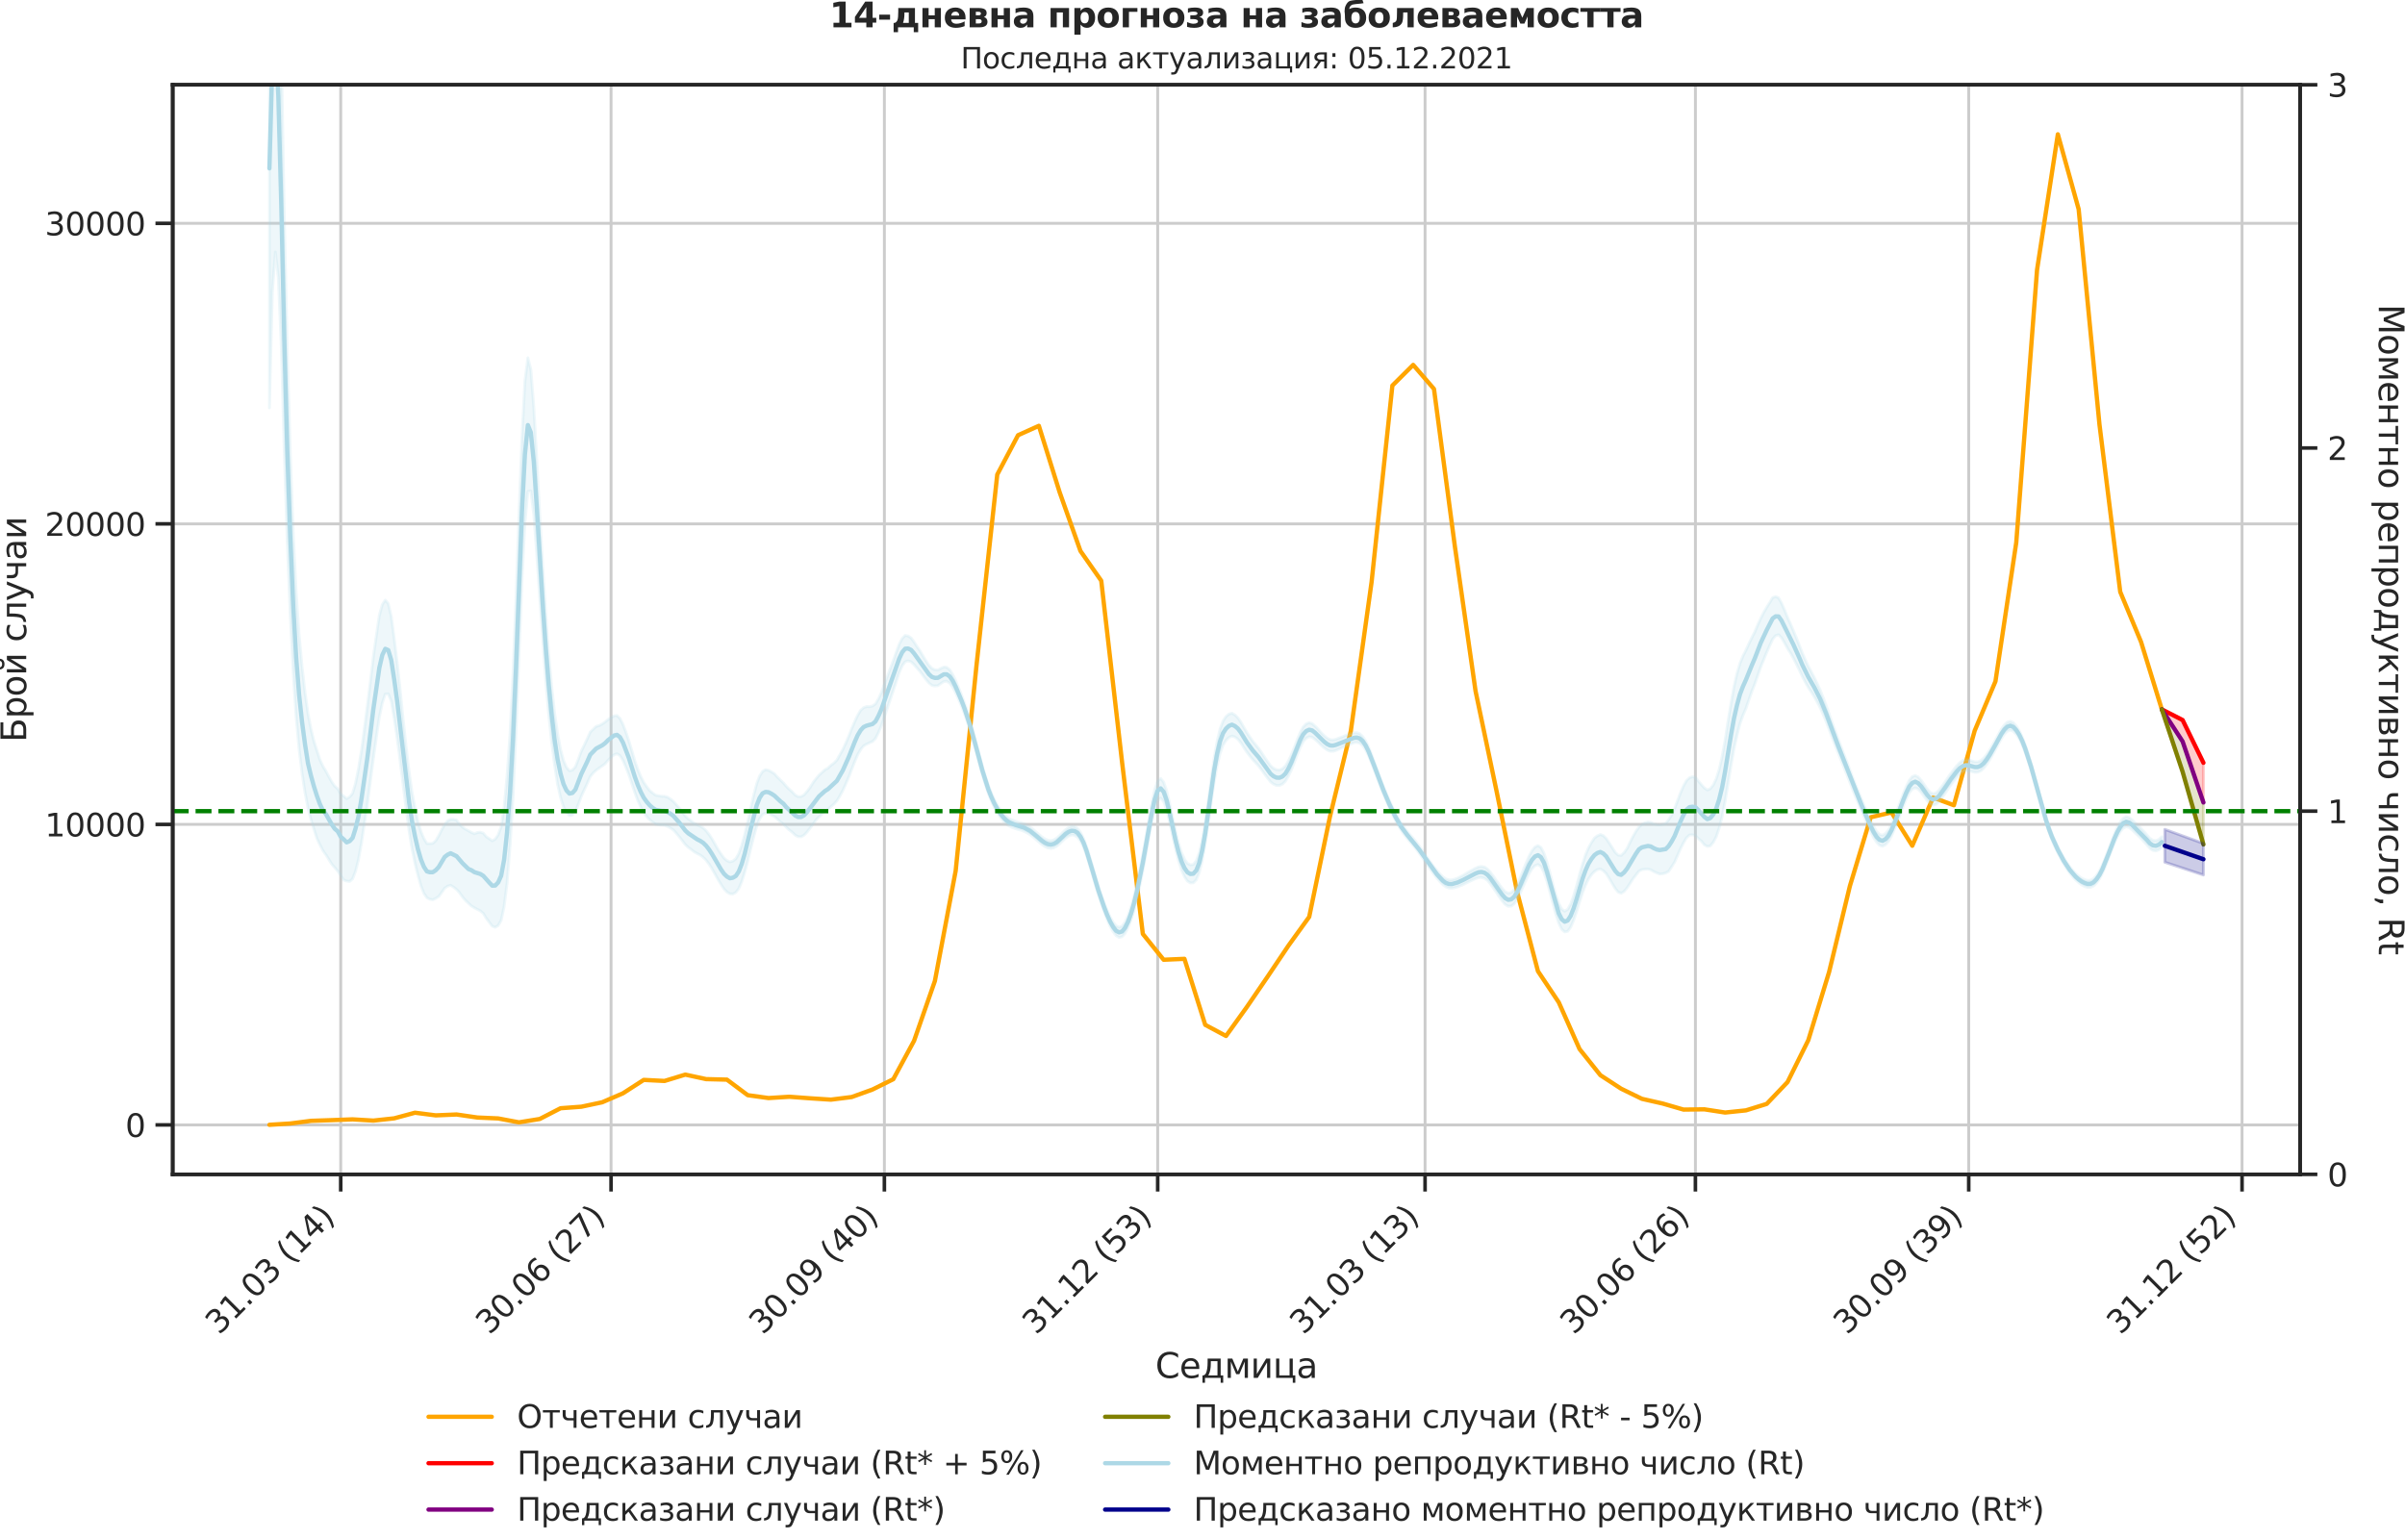 <?xml version="1.0" encoding="utf-8" standalone="no"?>
<!DOCTYPE svg PUBLIC "-//W3C//DTD SVG 1.1//EN"
  "http://www.w3.org/Graphics/SVG/1.1/DTD/svg11.dtd">
<svg xmlns:xlink="http://www.w3.org/1999/xlink" width="836.966pt" height="535.945pt" viewBox="0 0 836.966 535.945" xmlns="http://www.w3.org/2000/svg" version="1.1">
 <defs>
  <style type="text/css">*{stroke-linejoin: round; stroke-linecap: butt}</style>
 </defs>
 <g id="figure_1">
  <g id="patch_1">
   <path d="M 0 535.945 
L 836.966 535.945 
L 836.966 0 
L 0 0 
L 0 535.945 
z
" style="fill: none"/>
  </g>
  <g id="axes_1">
   <g id="patch_2">
    <path d="M 60.108 408.721 
L 800.467 408.721 
L 800.467 29.51 
L 60.108 29.51 
L 60.108 408.721 
z
" style="fill: none"/>
   </g>
   <g id="matplotlib.axis_1">
    <g id="xtick_1">
     <g id="line2d_1">
      <path d="M 118.573 408.721 
L 118.573 29.51 
" clip-path="url(#p36a54dec19)" style="fill: none; stroke: #cccccc; stroke-linecap: round"/>
     </g>
     <g id="line2d_2">
      <defs>
       <path id="mb261f8dd33" d="M 0 0 
L 0 6 
" style="stroke: #262626; stroke-width: 1.25"/>
      </defs>
      <g>
       <use xlink:href="#mb261f8dd33" x="118.573" y="408.721" style="fill: #262626; stroke: #262626; stroke-width: 1.25"/>
      </g>
     </g>
     <g id="text_1">
      <!-- 31.03 (14) -->
      <g style="fill: #262626" transform="translate(76.249 464.838)rotate(-45)scale(0.11 -0.11)">
       <defs>
        <path id="DejaVuSans-33" d="M 2597 2516 
Q 3050 2419 3304 2112 
Q 3559 1806 3559 1356 
Q 3559 666 3084 287 
Q 2609 -91 1734 -91 
Q 1441 -91 1130 -33 
Q 819 25 488 141 
L 488 750 
Q 750 597 1062 519 
Q 1375 441 1716 441 
Q 2309 441 2620 675 
Q 2931 909 2931 1356 
Q 2931 1769 2642 2001 
Q 2353 2234 1838 2234 
L 1294 2234 
L 1294 2753 
L 1863 2753 
Q 2328 2753 2575 2939 
Q 2822 3125 2822 3475 
Q 2822 3834 2567 4026 
Q 2313 4219 1838 4219 
Q 1578 4219 1281 4162 
Q 984 4106 628 3988 
L 628 4550 
Q 988 4650 1302 4700 
Q 1616 4750 1894 4750 
Q 2613 4750 3031 4423 
Q 3450 4097 3450 3541 
Q 3450 3153 3228 2886 
Q 3006 2619 2597 2516 
z
" transform="scale(0.016)"/>
        <path id="DejaVuSans-31" d="M 794 531 
L 1825 531 
L 1825 4091 
L 703 3866 
L 703 4441 
L 1819 4666 
L 2450 4666 
L 2450 531 
L 3481 531 
L 3481 0 
L 794 0 
L 794 531 
z
" transform="scale(0.016)"/>
        <path id="DejaVuSans-2e" d="M 684 794 
L 1344 794 
L 1344 0 
L 684 0 
L 684 794 
z
" transform="scale(0.016)"/>
        <path id="DejaVuSans-30" d="M 2034 4250 
Q 1547 4250 1301 3770 
Q 1056 3291 1056 2328 
Q 1056 1369 1301 889 
Q 1547 409 2034 409 
Q 2525 409 2770 889 
Q 3016 1369 3016 2328 
Q 3016 3291 2770 3770 
Q 2525 4250 2034 4250 
z
M 2034 4750 
Q 2819 4750 3233 4129 
Q 3647 3509 3647 2328 
Q 3647 1150 3233 529 
Q 2819 -91 2034 -91 
Q 1250 -91 836 529 
Q 422 1150 422 2328 
Q 422 3509 836 4129 
Q 1250 4750 2034 4750 
z
" transform="scale(0.016)"/>
        <path id="DejaVuSans-20" transform="scale(0.016)"/>
        <path id="DejaVuSans-28" d="M 1984 4856 
Q 1566 4138 1362 3434 
Q 1159 2731 1159 2009 
Q 1159 1288 1364 580 
Q 1569 -128 1984 -844 
L 1484 -844 
Q 1016 -109 783 600 
Q 550 1309 550 2009 
Q 550 2706 781 3412 
Q 1013 4119 1484 4856 
L 1984 4856 
z
" transform="scale(0.016)"/>
        <path id="DejaVuSans-34" d="M 2419 4116 
L 825 1625 
L 2419 1625 
L 2419 4116 
z
M 2253 4666 
L 3047 4666 
L 3047 1625 
L 3713 1625 
L 3713 1100 
L 3047 1100 
L 3047 0 
L 2419 0 
L 2419 1100 
L 313 1100 
L 313 1709 
L 2253 4666 
z
" transform="scale(0.016)"/>
        <path id="DejaVuSans-29" d="M 513 4856 
L 1013 4856 
Q 1481 4119 1714 3412 
Q 1947 2706 1947 2009 
Q 1947 1309 1714 600 
Q 1481 -109 1013 -844 
L 513 -844 
Q 928 -128 1133 580 
Q 1338 1288 1338 2009 
Q 1338 2731 1133 3434 
Q 928 4138 513 4856 
z
" transform="scale(0.016)"/>
       </defs>
       <use xlink:href="#DejaVuSans-33"/>
       <use xlink:href="#DejaVuSans-31" x="63.623"/>
       <use xlink:href="#DejaVuSans-2e" x="127.246"/>
       <use xlink:href="#DejaVuSans-30" x="159.033"/>
       <use xlink:href="#DejaVuSans-33" x="222.656"/>
       <use xlink:href="#DejaVuSans-20" x="286.279"/>
       <use xlink:href="#DejaVuSans-28" x="318.066"/>
       <use xlink:href="#DejaVuSans-31" x="357.08"/>
       <use xlink:href="#DejaVuSans-34" x="420.703"/>
       <use xlink:href="#DejaVuSans-29" x="484.326"/>
      </g>
     </g>
    </g>
    <g id="xtick_2">
     <g id="line2d_3">
      <path d="M 212.656 408.721 
L 212.656 29.51 
" clip-path="url(#p36a54dec19)" style="fill: none; stroke: #cccccc; stroke-linecap: round"/>
     </g>
     <g id="line2d_4">
      <g>
       <use xlink:href="#mb261f8dd33" x="212.656" y="408.721" style="fill: #262626; stroke: #262626; stroke-width: 1.25"/>
      </g>
     </g>
     <g id="text_2">
      <!-- 30.06 (27) -->
      <g style="fill: #262626" transform="translate(170.332 464.838)rotate(-45)scale(0.11 -0.11)">
       <defs>
        <path id="DejaVuSans-36" d="M 2113 2584 
Q 1688 2584 1439 2293 
Q 1191 2003 1191 1497 
Q 1191 994 1439 701 
Q 1688 409 2113 409 
Q 2538 409 2786 701 
Q 3034 994 3034 1497 
Q 3034 2003 2786 2293 
Q 2538 2584 2113 2584 
z
M 3366 4563 
L 3366 3988 
Q 3128 4100 2886 4159 
Q 2644 4219 2406 4219 
Q 1781 4219 1451 3797 
Q 1122 3375 1075 2522 
Q 1259 2794 1537 2939 
Q 1816 3084 2150 3084 
Q 2853 3084 3261 2657 
Q 3669 2231 3669 1497 
Q 3669 778 3244 343 
Q 2819 -91 2113 -91 
Q 1303 -91 875 529 
Q 447 1150 447 2328 
Q 447 3434 972 4092 
Q 1497 4750 2381 4750 
Q 2619 4750 2861 4703 
Q 3103 4656 3366 4563 
z
" transform="scale(0.016)"/>
        <path id="DejaVuSans-32" d="M 1228 531 
L 3431 531 
L 3431 0 
L 469 0 
L 469 531 
Q 828 903 1448 1529 
Q 2069 2156 2228 2338 
Q 2531 2678 2651 2914 
Q 2772 3150 2772 3378 
Q 2772 3750 2511 3984 
Q 2250 4219 1831 4219 
Q 1534 4219 1204 4116 
Q 875 4013 500 3803 
L 500 4441 
Q 881 4594 1212 4672 
Q 1544 4750 1819 4750 
Q 2544 4750 2975 4387 
Q 3406 4025 3406 3419 
Q 3406 3131 3298 2873 
Q 3191 2616 2906 2266 
Q 2828 2175 2409 1742 
Q 1991 1309 1228 531 
z
" transform="scale(0.016)"/>
        <path id="DejaVuSans-37" d="M 525 4666 
L 3525 4666 
L 3525 4397 
L 1831 0 
L 1172 0 
L 2766 4134 
L 525 4134 
L 525 4666 
z
" transform="scale(0.016)"/>
       </defs>
       <use xlink:href="#DejaVuSans-33"/>
       <use xlink:href="#DejaVuSans-30" x="63.623"/>
       <use xlink:href="#DejaVuSans-2e" x="127.246"/>
       <use xlink:href="#DejaVuSans-30" x="159.033"/>
       <use xlink:href="#DejaVuSans-36" x="222.656"/>
       <use xlink:href="#DejaVuSans-20" x="286.279"/>
       <use xlink:href="#DejaVuSans-28" x="318.066"/>
       <use xlink:href="#DejaVuSans-32" x="357.08"/>
       <use xlink:href="#DejaVuSans-37" x="420.703"/>
       <use xlink:href="#DejaVuSans-29" x="484.326"/>
      </g>
     </g>
    </g>
    <g id="xtick_3">
     <g id="line2d_5">
      <path d="M 307.773 408.721 
L 307.773 29.51 
" clip-path="url(#p36a54dec19)" style="fill: none; stroke: #cccccc; stroke-linecap: round"/>
     </g>
     <g id="line2d_6">
      <g>
       <use xlink:href="#mb261f8dd33" x="307.773" y="408.721" style="fill: #262626; stroke: #262626; stroke-width: 1.25"/>
      </g>
     </g>
     <g id="text_3">
      <!-- 30.09 (40) -->
      <g style="fill: #262626" transform="translate(265.449 464.838)rotate(-45)scale(0.11 -0.11)">
       <defs>
        <path id="DejaVuSans-39" d="M 703 97 
L 703 672 
Q 941 559 1184 500 
Q 1428 441 1663 441 
Q 2288 441 2617 861 
Q 2947 1281 2994 2138 
Q 2813 1869 2534 1725 
Q 2256 1581 1919 1581 
Q 1219 1581 811 2004 
Q 403 2428 403 3163 
Q 403 3881 828 4315 
Q 1253 4750 1959 4750 
Q 2769 4750 3195 4129 
Q 3622 3509 3622 2328 
Q 3622 1225 3098 567 
Q 2575 -91 1691 -91 
Q 1453 -91 1209 -44 
Q 966 3 703 97 
z
M 1959 2075 
Q 2384 2075 2632 2365 
Q 2881 2656 2881 3163 
Q 2881 3666 2632 3958 
Q 2384 4250 1959 4250 
Q 1534 4250 1286 3958 
Q 1038 3666 1038 3163 
Q 1038 2656 1286 2365 
Q 1534 2075 1959 2075 
z
" transform="scale(0.016)"/>
       </defs>
       <use xlink:href="#DejaVuSans-33"/>
       <use xlink:href="#DejaVuSans-30" x="63.623"/>
       <use xlink:href="#DejaVuSans-2e" x="127.246"/>
       <use xlink:href="#DejaVuSans-30" x="159.033"/>
       <use xlink:href="#DejaVuSans-39" x="222.656"/>
       <use xlink:href="#DejaVuSans-20" x="286.279"/>
       <use xlink:href="#DejaVuSans-28" x="318.066"/>
       <use xlink:href="#DejaVuSans-34" x="357.08"/>
       <use xlink:href="#DejaVuSans-30" x="420.703"/>
       <use xlink:href="#DejaVuSans-29" x="484.326"/>
      </g>
     </g>
    </g>
    <g id="xtick_4">
     <g id="line2d_7">
      <path d="M 402.89 408.721 
L 402.89 29.51 
" clip-path="url(#p36a54dec19)" style="fill: none; stroke: #cccccc; stroke-linecap: round"/>
     </g>
     <g id="line2d_8">
      <g>
       <use xlink:href="#mb261f8dd33" x="402.89" y="408.721" style="fill: #262626; stroke: #262626; stroke-width: 1.25"/>
      </g>
     </g>
     <g id="text_4">
      <!-- 31.12 (53) -->
      <g style="fill: #262626" transform="translate(360.566 464.838)rotate(-45)scale(0.11 -0.11)">
       <defs>
        <path id="DejaVuSans-35" d="M 691 4666 
L 3169 4666 
L 3169 4134 
L 1269 4134 
L 1269 2991 
Q 1406 3038 1543 3061 
Q 1681 3084 1819 3084 
Q 2600 3084 3056 2656 
Q 3513 2228 3513 1497 
Q 3513 744 3044 326 
Q 2575 -91 1722 -91 
Q 1428 -91 1123 -41 
Q 819 9 494 109 
L 494 744 
Q 775 591 1075 516 
Q 1375 441 1709 441 
Q 2250 441 2565 725 
Q 2881 1009 2881 1497 
Q 2881 1984 2565 2268 
Q 2250 2553 1709 2553 
Q 1456 2553 1204 2497 
Q 953 2441 691 2322 
L 691 4666 
z
" transform="scale(0.016)"/>
       </defs>
       <use xlink:href="#DejaVuSans-33"/>
       <use xlink:href="#DejaVuSans-31" x="63.623"/>
       <use xlink:href="#DejaVuSans-2e" x="127.246"/>
       <use xlink:href="#DejaVuSans-31" x="159.033"/>
       <use xlink:href="#DejaVuSans-32" x="222.656"/>
       <use xlink:href="#DejaVuSans-20" x="286.279"/>
       <use xlink:href="#DejaVuSans-28" x="318.066"/>
       <use xlink:href="#DejaVuSans-35" x="357.08"/>
       <use xlink:href="#DejaVuSans-33" x="420.703"/>
       <use xlink:href="#DejaVuSans-29" x="484.326"/>
      </g>
     </g>
    </g>
    <g id="xtick_5">
     <g id="line2d_9">
      <path d="M 495.939 408.721 
L 495.939 29.51 
" clip-path="url(#p36a54dec19)" style="fill: none; stroke: #cccccc; stroke-linecap: round"/>
     </g>
     <g id="line2d_10">
      <g>
       <use xlink:href="#mb261f8dd33" x="495.939" y="408.721" style="fill: #262626; stroke: #262626; stroke-width: 1.25"/>
      </g>
     </g>
     <g id="text_5">
      <!-- 31.03 (13) -->
      <g style="fill: #262626" transform="translate(453.615 464.838)rotate(-45)scale(0.11 -0.11)">
       <use xlink:href="#DejaVuSans-33"/>
       <use xlink:href="#DejaVuSans-31" x="63.623"/>
       <use xlink:href="#DejaVuSans-2e" x="127.246"/>
       <use xlink:href="#DejaVuSans-30" x="159.033"/>
       <use xlink:href="#DejaVuSans-33" x="222.656"/>
       <use xlink:href="#DejaVuSans-20" x="286.279"/>
       <use xlink:href="#DejaVuSans-28" x="318.066"/>
       <use xlink:href="#DejaVuSans-31" x="357.08"/>
       <use xlink:href="#DejaVuSans-33" x="420.703"/>
       <use xlink:href="#DejaVuSans-29" x="484.326"/>
      </g>
     </g>
    </g>
    <g id="xtick_6">
     <g id="line2d_11">
      <path d="M 590.022 408.721 
L 590.022 29.51 
" clip-path="url(#p36a54dec19)" style="fill: none; stroke: #cccccc; stroke-linecap: round"/>
     </g>
     <g id="line2d_12">
      <g>
       <use xlink:href="#mb261f8dd33" x="590.022" y="408.721" style="fill: #262626; stroke: #262626; stroke-width: 1.25"/>
      </g>
     </g>
     <g id="text_6">
      <!-- 30.06 (26) -->
      <g style="fill: #262626" transform="translate(547.697 464.838)rotate(-45)scale(0.11 -0.11)">
       <use xlink:href="#DejaVuSans-33"/>
       <use xlink:href="#DejaVuSans-30" x="63.623"/>
       <use xlink:href="#DejaVuSans-2e" x="127.246"/>
       <use xlink:href="#DejaVuSans-30" x="159.033"/>
       <use xlink:href="#DejaVuSans-36" x="222.656"/>
       <use xlink:href="#DejaVuSans-20" x="286.279"/>
       <use xlink:href="#DejaVuSans-28" x="318.066"/>
       <use xlink:href="#DejaVuSans-32" x="357.08"/>
       <use xlink:href="#DejaVuSans-36" x="420.703"/>
       <use xlink:href="#DejaVuSans-29" x="484.326"/>
      </g>
     </g>
    </g>
    <g id="xtick_7">
     <g id="line2d_13">
      <path d="M 685.138 408.721 
L 685.138 29.51 
" clip-path="url(#p36a54dec19)" style="fill: none; stroke: #cccccc; stroke-linecap: round"/>
     </g>
     <g id="line2d_14">
      <g>
       <use xlink:href="#mb261f8dd33" x="685.138" y="408.721" style="fill: #262626; stroke: #262626; stroke-width: 1.25"/>
      </g>
     </g>
     <g id="text_7">
      <!-- 30.09 (39) -->
      <g style="fill: #262626" transform="translate(642.814 464.838)rotate(-45)scale(0.11 -0.11)">
       <use xlink:href="#DejaVuSans-33"/>
       <use xlink:href="#DejaVuSans-30" x="63.623"/>
       <use xlink:href="#DejaVuSans-2e" x="127.246"/>
       <use xlink:href="#DejaVuSans-30" x="159.033"/>
       <use xlink:href="#DejaVuSans-39" x="222.656"/>
       <use xlink:href="#DejaVuSans-20" x="286.279"/>
       <use xlink:href="#DejaVuSans-28" x="318.066"/>
       <use xlink:href="#DejaVuSans-33" x="357.08"/>
       <use xlink:href="#DejaVuSans-39" x="420.703"/>
       <use xlink:href="#DejaVuSans-29" x="484.326"/>
      </g>
     </g>
    </g>
    <g id="xtick_8">
     <g id="line2d_15">
      <path d="M 780.255 408.721 
L 780.255 29.51 
" clip-path="url(#p36a54dec19)" style="fill: none; stroke: #cccccc; stroke-linecap: round"/>
     </g>
     <g id="line2d_16">
      <g>
       <use xlink:href="#mb261f8dd33" x="780.255" y="408.721" style="fill: #262626; stroke: #262626; stroke-width: 1.25"/>
      </g>
     </g>
     <g id="text_8">
      <!-- 31.12 (52) -->
      <g style="fill: #262626" transform="translate(737.931 464.838)rotate(-45)scale(0.11 -0.11)">
       <use xlink:href="#DejaVuSans-33"/>
       <use xlink:href="#DejaVuSans-31" x="63.623"/>
       <use xlink:href="#DejaVuSans-2e" x="127.246"/>
       <use xlink:href="#DejaVuSans-31" x="159.033"/>
       <use xlink:href="#DejaVuSans-32" x="222.656"/>
       <use xlink:href="#DejaVuSans-20" x="286.279"/>
       <use xlink:href="#DejaVuSans-28" x="318.066"/>
       <use xlink:href="#DejaVuSans-35" x="357.08"/>
       <use xlink:href="#DejaVuSans-32" x="420.703"/>
       <use xlink:href="#DejaVuSans-29" x="484.326"/>
      </g>
     </g>
    </g>
    <g id="text_9">
     <!-- Седмица -->
     <g style="fill: #262626" transform="translate(402.072 479.573)scale(0.12 -0.12)">
      <defs>
       <path id="DejaVuSans-421" d="M 4122 4306 
L 4122 3641 
Q 3803 3938 3442 4084 
Q 3081 4231 2675 4231 
Q 1875 4231 1450 3742 
Q 1025 3253 1025 2328 
Q 1025 1406 1450 917 
Q 1875 428 2675 428 
Q 3081 428 3442 575 
Q 3803 722 4122 1019 
L 4122 359 
Q 3791 134 3420 21 
Q 3050 -91 2638 -91 
Q 1578 -91 968 557 
Q 359 1206 359 2328 
Q 359 3453 968 4101 
Q 1578 4750 2638 4750 
Q 3056 4750 3426 4639 
Q 3797 4528 4122 4306 
z
" transform="scale(0.016)"/>
       <path id="DejaVuSans-435" d="M 3597 1894 
L 3597 1613 
L 953 1613 
Q 991 1019 1311 708 
Q 1631 397 2203 397 
Q 2534 397 2845 478 
Q 3156 559 3463 722 
L 3463 178 
Q 3153 47 2828 -22 
Q 2503 -91 2169 -91 
Q 1331 -91 842 396 
Q 353 884 353 1716 
Q 353 2575 817 3079 
Q 1281 3584 2069 3584 
Q 2775 3584 3186 3129 
Q 3597 2675 3597 1894 
z
M 3022 2063 
Q 3016 2534 2758 2815 
Q 2500 3097 2075 3097 
Q 1594 3097 1305 2825 
Q 1016 2553 972 2059 
L 3022 2063 
z
" transform="scale(0.016)"/>
       <path id="DejaVuSans-434" d="M 1384 459 
L 3053 459 
L 3053 3041 
L 1844 3041 
L 1844 2603 
Q 1844 1316 1475 628 
L 1384 459 
z
M 550 459 
Q 834 584 959 850 
Q 1266 1509 1266 2838 
L 1266 3500 
L 3631 3500 
L 3631 459 
L 4091 459 
L 4091 -884 
L 3631 -884 
L 3631 0 
L 794 0 
L 794 -884 
L 334 -884 
L 334 459 
L 550 459 
z
" transform="scale(0.016)"/>
       <path id="DejaVuSans-43c" d="M 581 3500 
L 1422 3500 
L 2416 1156 
L 3413 3500 
L 4247 3500 
L 4247 0 
L 3669 0 
L 3669 2950 
L 2703 672 
L 2128 672 
L 1159 2950 
L 1159 0 
L 581 0 
L 581 3500 
z
" transform="scale(0.016)"/>
       <path id="DejaVuSans-438" d="M 3578 3500 
L 3578 0 
L 3006 0 
L 3006 2809 
L 1319 0 
L 581 0 
L 581 3500 
L 1153 3500 
L 1153 697 
L 2838 3500 
L 3578 3500 
z
" transform="scale(0.016)"/>
       <path id="DejaVuSans-446" d="M 3603 0 
L 581 0 
L 581 3500 
L 1159 3500 
L 1159 459 
L 3025 459 
L 3025 3500 
L 3603 3500 
L 3603 459 
L 4063 459 
L 4063 -884 
L 3603 -884 
L 3603 0 
z
" transform="scale(0.016)"/>
       <path id="DejaVuSans-430" d="M 2194 1759 
Q 1497 1759 1228 1600 
Q 959 1441 959 1056 
Q 959 750 1161 570 
Q 1363 391 1709 391 
Q 2188 391 2477 730 
Q 2766 1069 2766 1631 
L 2766 1759 
L 2194 1759 
z
M 3341 1997 
L 3341 0 
L 2766 0 
L 2766 531 
Q 2569 213 2275 61 
Q 1981 -91 1556 -91 
Q 1019 -91 701 211 
Q 384 513 384 1019 
Q 384 1609 779 1909 
Q 1175 2209 1959 2209 
L 2766 2209 
L 2766 2266 
Q 2766 2663 2505 2880 
Q 2244 3097 1772 3097 
Q 1472 3097 1187 3025 
Q 903 2953 641 2809 
L 641 3341 
Q 956 3463 1253 3523 
Q 1550 3584 1831 3584 
Q 2591 3584 2966 3190 
Q 3341 2797 3341 1997 
z
" transform="scale(0.016)"/>
      </defs>
      <use xlink:href="#DejaVuSans-421"/>
      <use xlink:href="#DejaVuSans-435" x="69.824"/>
      <use xlink:href="#DejaVuSans-434" x="131.348"/>
      <use xlink:href="#DejaVuSans-43c" x="200.488"/>
      <use xlink:href="#DejaVuSans-438" x="275.928"/>
      <use xlink:href="#DejaVuSans-446" x="340.918"/>
      <use xlink:href="#DejaVuSans-430" x="408.984"/>
     </g>
    </g>
   </g>
   <g id="matplotlib.axis_2">
    <g id="ytick_1">
     <g id="line2d_17">
      <path d="M 60.108 391.526 
L 800.467 391.526 
" clip-path="url(#p36a54dec19)" style="fill: none; stroke: #cccccc; stroke-linecap: round"/>
     </g>
     <g id="line2d_18">
      <defs>
       <path id="ma8315a14b1" d="M 0 0 
L -6 0 
" style="stroke: #262626; stroke-width: 1.25"/>
      </defs>
      <g>
       <use xlink:href="#ma8315a14b1" x="60.108" y="391.526" style="fill: #262626; stroke: #262626; stroke-width: 1.25"/>
      </g>
     </g>
     <g id="text_10">
      <!-- 0 -->
      <g style="fill: #262626" transform="translate(43.609 395.705)scale(0.11 -0.11)">
       <use xlink:href="#DejaVuSans-30"/>
      </g>
     </g>
    </g>
    <g id="ytick_2">
     <g id="line2d_19">
      <path d="M 60.108 286.927 
L 800.467 286.927 
" clip-path="url(#p36a54dec19)" style="fill: none; stroke: #cccccc; stroke-linecap: round"/>
     </g>
     <g id="line2d_20">
      <g>
       <use xlink:href="#ma8315a14b1" x="60.108" y="286.927" style="fill: #262626; stroke: #262626; stroke-width: 1.25"/>
      </g>
     </g>
     <g id="text_11">
      <!-- 10000 -->
      <g style="fill: #262626" transform="translate(15.614 291.106)scale(0.11 -0.11)">
       <use xlink:href="#DejaVuSans-31"/>
       <use xlink:href="#DejaVuSans-30" x="63.623"/>
       <use xlink:href="#DejaVuSans-30" x="127.246"/>
       <use xlink:href="#DejaVuSans-30" x="190.869"/>
       <use xlink:href="#DejaVuSans-30" x="254.492"/>
      </g>
     </g>
    </g>
    <g id="ytick_3">
     <g id="line2d_21">
      <path d="M 60.108 182.328 
L 800.467 182.328 
" clip-path="url(#p36a54dec19)" style="fill: none; stroke: #cccccc; stroke-linecap: round"/>
     </g>
     <g id="line2d_22">
      <g>
       <use xlink:href="#ma8315a14b1" x="60.108" y="182.328" style="fill: #262626; stroke: #262626; stroke-width: 1.25"/>
      </g>
     </g>
     <g id="text_12">
      <!-- 20000 -->
      <g style="fill: #262626" transform="translate(15.614 186.507)scale(0.11 -0.11)">
       <use xlink:href="#DejaVuSans-32"/>
       <use xlink:href="#DejaVuSans-30" x="63.623"/>
       <use xlink:href="#DejaVuSans-30" x="127.246"/>
       <use xlink:href="#DejaVuSans-30" x="190.869"/>
       <use xlink:href="#DejaVuSans-30" x="254.492"/>
      </g>
     </g>
    </g>
    <g id="ytick_4">
     <g id="line2d_23">
      <path d="M 60.108 77.729 
L 800.467 77.729 
" clip-path="url(#p36a54dec19)" style="fill: none; stroke: #cccccc; stroke-linecap: round"/>
     </g>
     <g id="line2d_24">
      <g>
       <use xlink:href="#ma8315a14b1" x="60.108" y="77.729" style="fill: #262626; stroke: #262626; stroke-width: 1.25"/>
      </g>
     </g>
     <g id="text_13">
      <!-- 30000 -->
      <g style="fill: #262626" transform="translate(15.614 81.908)scale(0.11 -0.11)">
       <use xlink:href="#DejaVuSans-33"/>
       <use xlink:href="#DejaVuSans-30" x="63.623"/>
       <use xlink:href="#DejaVuSans-30" x="127.246"/>
       <use xlink:href="#DejaVuSans-30" x="190.869"/>
       <use xlink:href="#DejaVuSans-30" x="254.492"/>
      </g>
     </g>
    </g>
    <g id="text_14">
     <!-- Брой случаи -->
     <g style="fill: #262626" transform="translate(9.118 258.325)rotate(-90)scale(0.12 -0.12)">
      <defs>
       <path id="DejaVuSans-411" d="M 3272 1372 
Q 3272 1806 3026 2017 
Q 2781 2228 2272 2228 
L 1259 2228 
L 1259 519 
L 2272 519 
Q 2781 519 3026 730 
Q 3272 941 3272 1372 
z
M 3609 4666 
L 3609 4147 
L 1259 4147 
L 1259 2747 
L 2303 2747 
Q 3088 2747 3513 2406 
Q 3938 2066 3938 1372 
Q 3938 681 3527 340 
Q 3116 0 2303 0 
L 628 0 
L 628 4666 
L 3609 4666 
z
" transform="scale(0.016)"/>
       <path id="DejaVuSans-440" d="M 1159 525 
L 1159 -1331 
L 581 -1331 
L 581 3500 
L 1159 3500 
L 1159 2969 
Q 1341 3281 1617 3432 
Q 1894 3584 2278 3584 
Q 2916 3584 3314 3078 
Q 3713 2572 3713 1747 
Q 3713 922 3314 415 
Q 2916 -91 2278 -91 
Q 1894 -91 1617 61 
Q 1341 213 1159 525 
z
M 3116 1747 
Q 3116 2381 2855 2742 
Q 2594 3103 2138 3103 
Q 1681 3103 1420 2742 
Q 1159 2381 1159 1747 
Q 1159 1113 1420 752 
Q 1681 391 2138 391 
Q 2594 391 2855 752 
Q 3116 1113 3116 1747 
z
" transform="scale(0.016)"/>
       <path id="DejaVuSans-43e" d="M 1959 3097 
Q 1497 3097 1228 2736 
Q 959 2375 959 1747 
Q 959 1119 1226 758 
Q 1494 397 1959 397 
Q 2419 397 2687 759 
Q 2956 1122 2956 1747 
Q 2956 2369 2687 2733 
Q 2419 3097 1959 3097 
z
M 1959 3584 
Q 2709 3584 3137 3096 
Q 3566 2609 3566 1747 
Q 3566 888 3137 398 
Q 2709 -91 1959 -91 
Q 1206 -91 779 398 
Q 353 888 353 1747 
Q 353 2609 779 3096 
Q 1206 3584 1959 3584 
z
" transform="scale(0.016)"/>
       <path id="DejaVuSans-439" d="M 3578 3500 
L 3578 0 
L 3006 0 
L 3006 2809 
L 1319 0 
L 581 0 
L 581 3500 
L 1153 3500 
L 1153 697 
L 2838 3500 
L 3578 3500 
z
M 1102 4833 
L 1471 4833 
Q 1505 4599 1656 4481 
Q 1808 4364 2080 4364 
Q 2349 4364 2499 4480 
Q 2649 4596 2689 4833 
L 3058 4833 
Q 3027 4386 2780 4161 
Q 2533 3936 2080 3936 
Q 1627 3936 1380 4161 
Q 1133 4386 1102 4833 
z
" transform="scale(0.016)"/>
       <path id="DejaVuSans-441" d="M 3122 3366 
L 3122 2828 
Q 2878 2963 2633 3030 
Q 2388 3097 2138 3097 
Q 1578 3097 1268 2742 
Q 959 2388 959 1747 
Q 959 1106 1268 751 
Q 1578 397 2138 397 
Q 2388 397 2633 464 
Q 2878 531 3122 666 
L 3122 134 
Q 2881 22 2623 -34 
Q 2366 -91 2075 -91 
Q 1284 -91 818 406 
Q 353 903 353 1747 
Q 353 2603 823 3093 
Q 1294 3584 2113 3584 
Q 2378 3584 2631 3529 
Q 2884 3475 3122 3366 
z
" transform="scale(0.016)"/>
       <path id="DejaVuSans-43b" d="M 238 0 
L 238 478 
Q 806 566 981 959 
Q 1194 1513 1194 2928 
L 1194 3500 
L 3559 3500 
L 3559 0 
L 2984 0 
L 2984 3041 
L 1769 3041 
L 1769 2694 
Q 1769 1344 1494 738 
Q 1200 91 238 0 
z
" transform="scale(0.016)"/>
       <path id="DejaVuSans-443" d="M 2059 -325 
Q 1816 -950 1584 -1140 
Q 1353 -1331 966 -1331 
L 506 -1331 
L 506 -850 
L 844 -850 
Q 1081 -850 1212 -737 
Q 1344 -625 1503 -206 
L 1606 56 
L 191 3500 
L 800 3500 
L 1894 763 
L 2988 3500 
L 3597 3500 
L 2059 -325 
z
" transform="scale(0.016)"/>
       <path id="DejaVuSans-447" d="M 2625 0 
L 2625 1472 
L 1553 1472 
Q 1075 1472 756 1769 
Q 469 2038 469 2613 
L 469 3500 
L 1044 3500 
L 1044 2666 
Q 1044 2300 1206 2116 
Q 1372 1931 1697 1931 
L 2625 1931 
L 2625 3500 
L 3200 3500 
L 3200 0 
L 2625 0 
z
" transform="scale(0.016)"/>
      </defs>
      <use xlink:href="#DejaVuSans-411"/>
      <use xlink:href="#DejaVuSans-440" x="68.604"/>
      <use xlink:href="#DejaVuSans-43e" x="132.08"/>
      <use xlink:href="#DejaVuSans-439" x="193.262"/>
      <use xlink:href="#DejaVuSans-20" x="258.252"/>
      <use xlink:href="#DejaVuSans-441" x="290.039"/>
      <use xlink:href="#DejaVuSans-43b" x="345.02"/>
      <use xlink:href="#DejaVuSans-443" x="408.936"/>
      <use xlink:href="#DejaVuSans-447" x="468.115"/>
      <use xlink:href="#DejaVuSans-430" x="527.197"/>
      <use xlink:href="#DejaVuSans-438" x="588.477"/>
     </g>
    </g>
   </g>
   <g id="PolyCollection_1">
    <defs>
     <path id="me21ad5ce66" d="M 752.34 -289.037 
L 752.34 -289.037 
L 759.578 -285.335 
L 766.815 -270.461 
L 766.815 -256.643 
L 766.815 -256.643 
L 759.578 -277.866 
L 752.34 -289.037 
z
" style="stroke: #ff0000; stroke-opacity: 0.2"/>
    </defs>
    <g clip-path="url(#p36a54dec19)">
     <use xlink:href="#me21ad5ce66" x="0" y="535.945" style="fill: #ff0000; fill-opacity: 0.2; stroke: #ff0000; stroke-opacity: 0.2"/>
    </g>
   </g>
   <g id="PolyCollection_2">
    <defs>
     <path id="m5b1b3d0206" d="M 752.34 -289.037 
L 752.34 -289.037 
L 759.578 -277.866 
L 766.815 -256.643 
L 766.815 -242.041 
L 766.815 -242.041 
L 759.578 -267.312 
L 752.34 -289.037 
z
" style="stroke: #808000; stroke-opacity: 0.2"/>
    </defs>
    <g clip-path="url(#p36a54dec19)">
     <use xlink:href="#m5b1b3d0206" x="0" y="535.945" style="fill: #808000; fill-opacity: 0.2; stroke: #808000; stroke-opacity: 0.2"/>
    </g>
   </g>
   <g id="line2d_25">
    <path d="M 93.76 391.484 
L 100.997 391.034 
L 108.235 390.103 
L 115.472 389.863 
L 122.709 389.591 
L 129.946 390.02 
L 137.183 389.235 
L 144.42 387.279 
L 151.657 388.2 
L 158.895 387.896 
L 166.132 388.953 
L 173.369 389.267 
L 180.606 390.626 
L 187.843 389.455 
L 195.08 385.721 
L 202.317 385.187 
L 209.555 383.65 
L 216.792 380.522 
L 224.029 375.857 
L 231.266 376.223 
L 238.503 374.016 
L 245.74 375.585 
L 252.977 375.763 
L 260.215 381.171 
L 267.452 382.175 
L 274.689 381.725 
L 281.926 382.258 
L 289.163 382.729 
L 296.4 381.819 
L 303.637 379.204 
L 310.875 375.616 
L 318.112 362.228 
L 325.349 341.433 
L 332.586 303.098 
L 339.823 231.678 
L 347.06 165.163 
L 354.297 151.471 
L 361.535 148.208 
L 368.772 171.345 
L 376.009 191.773 
L 383.246 202.118 
L 390.483 265.202 
L 397.72 325.053 
L 404.957 334.038 
L 412.195 333.724 
L 419.432 356.694 
L 426.669 360.565 
L 433.906 350.502 
L 441.143 339.917 
L 448.38 329.143 
L 455.618 319.112 
L 462.855 284.134 
L 470.092 254.449 
L 477.329 202.547 
L 484.566 134.192 
L 491.803 126.995 
L 499.04 135.374 
L 506.278 189.943 
L 513.515 240.569 
L 520.752 275.034 
L 527.989 310.504 
L 535.226 338.024 
L 542.463 348.849 
L 549.7 365.125 
L 556.938 374.204 
L 564.175 378.922 
L 571.412 382.447 
L 578.649 384.089 
L 585.886 386.191 
L 593.123 386.097 
L 600.36 387.216 
L 607.598 386.463 
L 614.835 384.214 
L 622.072 376.621 
L 629.309 362.039 
L 636.546 338.295 
L 643.783 308.38 
L 651.02 284.448 
L 658.258 282.774 
L 665.495 294.353 
L 672.732 277.586 
L 679.969 280.264 
L 687.206 254.334 
L 694.443 237.138 
L 701.68 188.834 
L 708.918 93.9 
L 716.155 46.747 
L 723.392 72.802 
L 730.629 147.674 
L 737.866 206.009 
L 745.103 223.404 
L 752.34 246.907 
" clip-path="url(#p36a54dec19)" style="fill: none; stroke: #ffa500; stroke-width: 1.5; stroke-linecap: round"/>
   </g>
   <g id="line2d_26">
    <path d="M 752.34 246.907 
L 759.578 250.61 
L 766.815 265.484 
" clip-path="url(#p36a54dec19)" style="fill: none; stroke: #ff0000; stroke-width: 1.5; stroke-linecap: round"/>
   </g>
   <g id="line2d_27">
    <path d="M 752.34 246.907 
L 759.578 258.079 
L 766.815 279.302 
" clip-path="url(#p36a54dec19)" style="fill: none; stroke: #800080; stroke-width: 1.5; stroke-linecap: round"/>
   </g>
   <g id="line2d_28">
    <path d="M 752.34 246.907 
L 759.578 268.633 
L 766.815 293.904 
" clip-path="url(#p36a54dec19)" style="fill: none; stroke: #808000; stroke-width: 1.5; stroke-linecap: round"/>
   </g>
   <g id="patch_3">
    <path d="M 60.108 408.721 
L 60.108 29.51 
" style="fill: none; stroke: #262626; stroke-width: 1.25; stroke-linejoin: miter; stroke-linecap: square"/>
   </g>
   <g id="patch_4">
    <path d="M 800.467 408.721 
L 800.467 29.51 
" style="fill: none; stroke: #262626; stroke-width: 1.25; stroke-linejoin: miter; stroke-linecap: square"/>
   </g>
   <g id="patch_5">
    <path d="M 60.108 408.721 
L 800.467 408.721 
" style="fill: none; stroke: #262626; stroke-width: 1.25; stroke-linejoin: miter; stroke-linecap: square"/>
   </g>
   <g id="patch_6">
    <path d="M 60.108 29.51 
L 800.467 29.51 
" style="fill: none; stroke: #262626; stroke-width: 1.25; stroke-linejoin: miter; stroke-linecap: square"/>
   </g>
   <g id="text_15">
    <!-- Последна актуализация: 05.12.2021 -->
    <g style="fill: #262626" transform="translate(334.356 23.822)scale(0.1 -0.1)">
     <defs>
      <path id="DejaVuSans-41f" d="M 4184 4666 
L 4184 0 
L 3553 0 
L 3553 4134 
L 1259 4134 
L 1259 0 
L 628 0 
L 628 4666 
L 4184 4666 
z
" transform="scale(0.016)"/>
      <path id="DejaVuSans-43d" d="M 581 3500 
L 1159 3500 
L 1159 2072 
L 3025 2072 
L 3025 3500 
L 3603 3500 
L 3603 0 
L 3025 0 
L 3025 1613 
L 1159 1613 
L 1159 0 
L 581 0 
L 581 3500 
z
" transform="scale(0.016)"/>
      <path id="DejaVuSans-43a" d="M 581 3500 
L 1153 3500 
L 1153 1856 
L 2775 3500 
L 3481 3500 
L 2144 2147 
L 3653 0 
L 3009 0 
L 1769 1766 
L 1153 1141 
L 1153 0 
L 581 0 
L 581 3500 
z
" transform="scale(0.016)"/>
      <path id="DejaVuSans-442" d="M 188 3500 
L 3541 3500 
L 3541 3041 
L 2147 3041 
L 2147 0 
L 1581 0 
L 1581 3041 
L 188 3041 
L 188 3500 
z
" transform="scale(0.016)"/>
      <path id="DejaVuSans-437" d="M 2206 1888 
Q 2594 1813 2809 1584 
Q 3025 1356 3025 1019 
Q 3025 478 2622 193 
Q 2219 -91 1475 -91 
Q 1225 -91 961 -47 
Q 697 -3 416 84 
L 416 619 
Q 638 503 903 445 
Q 1169 388 1459 388 
Q 1931 388 2195 563 
Q 2459 738 2459 1019 
Q 2459 1294 2225 1461 
Q 1991 1628 1563 1628 
L 1100 1628 
L 1100 2103 
L 1584 2103 
Q 1947 2103 2158 2242 
Q 2369 2381 2369 2600 
Q 2369 2800 2151 2944 
Q 1934 3088 1563 3088 
Q 1341 3088 1089 3047 
Q 838 3006 534 2916 
L 534 3438 
Q 841 3513 1106 3550 
Q 1372 3588 1609 3588 
Q 2222 3588 2576 3342 
Q 2931 3097 2931 2656 
Q 2931 2366 2743 2164 
Q 2556 1963 2206 1888 
z
" transform="scale(0.016)"/>
      <path id="DejaVuSans-44f" d="M 1181 2491 
Q 1181 2231 1381 2084 
Q 1581 1938 1953 1938 
L 2728 1938 
L 2728 3041 
L 1953 3041 
Q 1581 3041 1381 2897 
Q 1181 2753 1181 2491 
z
M 363 0 
L 1431 1534 
Q 1069 1616 828 1830 
Q 588 2044 588 2491 
Q 588 2997 923 3248 
Q 1259 3500 1938 3500 
L 3306 3500 
L 3306 0 
L 2728 0 
L 2728 1478 
L 2013 1478 
L 981 0 
L 363 0 
z
" transform="scale(0.016)"/>
      <path id="DejaVuSans-3a" d="M 750 794 
L 1409 794 
L 1409 0 
L 750 0 
L 750 794 
z
M 750 3309 
L 1409 3309 
L 1409 2516 
L 750 2516 
L 750 3309 
z
" transform="scale(0.016)"/>
     </defs>
     <use xlink:href="#DejaVuSans-41f"/>
     <use xlink:href="#DejaVuSans-43e" x="75.195"/>
     <use xlink:href="#DejaVuSans-441" x="136.377"/>
     <use xlink:href="#DejaVuSans-43b" x="191.357"/>
     <use xlink:href="#DejaVuSans-435" x="255.273"/>
     <use xlink:href="#DejaVuSans-434" x="316.797"/>
     <use xlink:href="#DejaVuSans-43d" x="385.938"/>
     <use xlink:href="#DejaVuSans-430" x="451.318"/>
     <use xlink:href="#DejaVuSans-20" x="512.598"/>
     <use xlink:href="#DejaVuSans-430" x="544.385"/>
     <use xlink:href="#DejaVuSans-43a" x="605.664"/>
     <use xlink:href="#DejaVuSans-442" x="666.064"/>
     <use xlink:href="#DejaVuSans-443" x="724.316"/>
     <use xlink:href="#DejaVuSans-430" x="783.496"/>
     <use xlink:href="#DejaVuSans-43b" x="844.775"/>
     <use xlink:href="#DejaVuSans-438" x="908.691"/>
     <use xlink:href="#DejaVuSans-437" x="973.682"/>
     <use xlink:href="#DejaVuSans-430" x="1026.855"/>
     <use xlink:href="#DejaVuSans-446" x="1088.135"/>
     <use xlink:href="#DejaVuSans-438" x="1156.201"/>
     <use xlink:href="#DejaVuSans-44f" x="1221.191"/>
     <use xlink:href="#DejaVuSans-3a" x="1281.348"/>
     <use xlink:href="#DejaVuSans-20" x="1315.039"/>
     <use xlink:href="#DejaVuSans-30" x="1346.826"/>
     <use xlink:href="#DejaVuSans-35" x="1410.449"/>
     <use xlink:href="#DejaVuSans-2e" x="1474.072"/>
     <use xlink:href="#DejaVuSans-31" x="1505.859"/>
     <use xlink:href="#DejaVuSans-32" x="1569.482"/>
     <use xlink:href="#DejaVuSans-2e" x="1633.105"/>
     <use xlink:href="#DejaVuSans-32" x="1664.893"/>
     <use xlink:href="#DejaVuSans-30" x="1728.516"/>
     <use xlink:href="#DejaVuSans-32" x="1792.139"/>
     <use xlink:href="#DejaVuSans-31" x="1855.762"/>
    </g>
   </g>
   <g id="text_16">
    <!-- 14-дневна прогноза на заболеваемостта -->
    <g style="fill: #262626" transform="translate(288.619 9.51)scale(0.12 -0.12)">
     <defs>
      <path id="DejaVuSans-Bold-31" d="M 750 831 
L 1813 831 
L 1813 3847 
L 722 3622 
L 722 4441 
L 1806 4666 
L 2950 4666 
L 2950 831 
L 4013 831 
L 4013 0 
L 750 0 
L 750 831 
z
" transform="scale(0.016)"/>
      <path id="DejaVuSans-Bold-34" d="M 2356 3675 
L 1038 1722 
L 2356 1722 
L 2356 3675 
z
M 2156 4666 
L 3494 4666 
L 3494 1722 
L 4159 1722 
L 4159 850 
L 3494 850 
L 3494 0 
L 2356 0 
L 2356 850 
L 288 850 
L 288 1881 
L 2156 4666 
z
" transform="scale(0.016)"/>
      <path id="DejaVuSans-Bold-2d" d="M 347 2297 
L 2309 2297 
L 2309 1388 
L 347 1388 
L 347 2297 
z
" transform="scale(0.016)"/>
      <path id="DejaVuSans-Bold-434" d="M 547 800 
Q 903 919 1053 1314 
Q 1203 1709 1203 2838 
L 1203 3500 
L 4228 3500 
L 4228 800 
L 4809 800 
L 4809 -884 
L 4009 -884 
L 4009 0 
L 1159 0 
L 1159 -884 
L 359 -884 
L 359 800 
L 547 800 
z
M 3109 2700 
L 2322 2700 
L 2322 2603 
Q 2322 1456 2063 800 
L 3109 800 
L 3109 2700 
z
" transform="scale(0.016)"/>
      <path id="DejaVuSans-Bold-43d" d="M 538 3500 
L 1656 3500 
L 1656 2169 
L 2766 2169 
L 2766 3500 
L 3884 3500 
L 3884 0 
L 2766 0 
L 2766 1478 
L 1656 1478 
L 1656 0 
L 538 0 
L 538 3500 
z
" transform="scale(0.016)"/>
      <path id="DejaVuSans-Bold-435" d="M 4031 1759 
L 4031 1441 
L 1416 1441 
Q 1456 1047 1700 850 
Q 1944 653 2381 653 
Q 2734 653 3104 758 
Q 3475 863 3866 1075 
L 3866 213 
Q 3469 63 3072 -14 
Q 2675 -91 2278 -91 
Q 1328 -91 801 392 
Q 275 875 275 1747 
Q 275 2603 792 3093 
Q 1309 3584 2216 3584 
Q 3041 3584 3536 3087 
Q 4031 2591 4031 1759 
z
M 2881 2131 
Q 2881 2450 2695 2645 
Q 2509 2841 2209 2841 
Q 1884 2841 1681 2658 
Q 1478 2475 1428 2131 
L 2881 2131 
z
" transform="scale(0.016)"/>
      <path id="DejaVuSans-Bold-432" d="M 2184 2181 
Q 2378 2181 2478 2261 
Q 2578 2341 2578 2497 
Q 2578 2653 2478 2731 
Q 2378 2809 2184 2809 
L 1656 2809 
L 1656 2181 
L 2184 2181 
z
M 2222 700 
Q 2469 700 2594 798 
Q 2719 897 2719 1094 
Q 2719 1288 2594 1384 
Q 2469 1481 2222 1481 
L 1656 1481 
L 1656 700 
L 2222 700 
z
M 538 3500 
L 2141 3500 
Q 2919 3500 3267 3279 
Q 3616 3059 3616 2575 
Q 3616 2319 3487 2139 
Q 3359 1959 3119 1872 
Q 3428 1788 3598 1561 
Q 3769 1334 3769 1003 
Q 3769 497 3403 248 
Q 3038 0 2294 0 
L 538 0 
L 538 3500 
z
" transform="scale(0.016)"/>
      <path id="DejaVuSans-Bold-430" d="M 2106 1575 
Q 1756 1575 1579 1456 
Q 1403 1338 1403 1106 
Q 1403 894 1545 773 
Q 1688 653 1941 653 
Q 2256 653 2472 879 
Q 2688 1106 2688 1447 
L 2688 1575 
L 2106 1575 
z
M 3816 1997 
L 3816 0 
L 2688 0 
L 2688 519 
Q 2463 200 2181 54 
Q 1900 -91 1497 -91 
Q 953 -91 614 226 
Q 275 544 275 1050 
Q 275 1666 698 1953 
Q 1122 2241 2028 2241 
L 2688 2241 
L 2688 2328 
Q 2688 2594 2478 2717 
Q 2269 2841 1825 2841 
Q 1466 2841 1156 2769 
Q 847 2697 581 2553 
L 581 3406 
Q 941 3494 1303 3539 
Q 1666 3584 2028 3584 
Q 2975 3584 3395 3211 
Q 3816 2838 3816 1997 
z
" transform="scale(0.016)"/>
      <path id="DejaVuSans-Bold-20" transform="scale(0.016)"/>
      <path id="DejaVuSans-Bold-43f" d="M 3884 3500 
L 3884 0 
L 2766 0 
L 2766 2700 
L 1656 2700 
L 1656 0 
L 538 0 
L 538 3500 
L 3884 3500 
z
" transform="scale(0.016)"/>
      <path id="DejaVuSans-Bold-440" d="M 1656 506 
L 1656 -1331 
L 538 -1331 
L 538 3500 
L 1656 3500 
L 1656 2988 
Q 1888 3294 2169 3439 
Q 2450 3584 2816 3584 
Q 3463 3584 3878 3070 
Q 4294 2556 4294 1747 
Q 4294 938 3878 423 
Q 3463 -91 2816 -91 
Q 2450 -91 2169 54 
Q 1888 200 1656 506 
z
M 2400 2772 
Q 2041 2772 1848 2508 
Q 1656 2244 1656 1747 
Q 1656 1250 1848 986 
Q 2041 722 2400 722 
Q 2759 722 2948 984 
Q 3138 1247 3138 1747 
Q 3138 2247 2948 2509 
Q 2759 2772 2400 2772 
z
" transform="scale(0.016)"/>
      <path id="DejaVuSans-Bold-43e" d="M 2203 2784 
Q 1831 2784 1636 2517 
Q 1441 2250 1441 1747 
Q 1441 1244 1636 976 
Q 1831 709 2203 709 
Q 2569 709 2762 976 
Q 2956 1244 2956 1747 
Q 2956 2250 2762 2517 
Q 2569 2784 2203 2784 
z
M 2203 3584 
Q 3106 3584 3614 3096 
Q 4122 2609 4122 1747 
Q 4122 884 3614 396 
Q 3106 -91 2203 -91 
Q 1297 -91 786 396 
Q 275 884 275 1747 
Q 275 2609 786 3096 
Q 1297 3584 2203 3584 
z
" transform="scale(0.016)"/>
      <path id="DejaVuSans-Bold-433" d="M 538 0 
L 538 3500 
L 3191 3500 
L 3191 2809 
L 1656 2809 
L 1656 0 
L 538 0 
z
" transform="scale(0.016)"/>
      <path id="DejaVuSans-Bold-437" d="M 900 2181 
L 1413 2181 
Q 1872 2181 2039 2281 
Q 2206 2381 2206 2519 
Q 2206 2841 1469 2841 
Q 853 2841 472 2625 
L 472 3434 
Q 1041 3584 1713 3584 
Q 2500 3584 2862 3361 
Q 3225 3138 3225 2666 
Q 3225 2047 2541 1888 
Q 3313 1697 3313 994 
Q 3313 453 2888 181 
Q 2463 -91 1553 -91 
Q 875 -91 313 84 
L 313 947 
Q 1013 653 1428 653 
Q 1884 653 2089 776 
Q 2294 900 2294 1056 
Q 2294 1491 1394 1491 
L 900 1491 
L 900 2181 
z
" transform="scale(0.016)"/>
      <path id="DejaVuSans-Bold-431" d="M 344 1941 
L 322 2463 
Q 275 2672 275 2881 
Q 275 3494 456 3894 
Q 791 4631 1238 4781 
Q 1606 4909 3141 5031 
Q 3297 5044 3475 5072 
L 3725 4378 
Q 3488 4316 2269 4209 
Q 1734 4163 1516 4013 
Q 1153 3766 1125 3300 
Q 1584 3584 2275 3584 
Q 3178 3584 3686 3096 
Q 4194 2609 4194 1747 
Q 4194 884 3687 396 
Q 3181 -91 2275 -91 
Q 1369 -91 858 396 
Q 347 884 347 1747 
Q 347 1866 344 1941 
z
M 2272 2784 
Q 1903 2784 1708 2517 
Q 1513 2250 1513 1747 
Q 1513 1244 1708 976 
Q 1903 709 2272 709 
Q 2641 709 2834 976 
Q 3028 1244 3028 1747 
Q 3028 2250 2834 2517 
Q 2641 2784 2272 2784 
z
" transform="scale(0.016)"/>
      <path id="DejaVuSans-Bold-43b" d="M 353 0 
L 353 800 
Q 906 913 1031 1278 
Q 1125 1556 1125 2928 
L 1125 3500 
L 4150 3500 
L 4150 0 
L 3031 0 
L 3031 2700 
L 2244 2700 
L 2244 2584 
Q 2244 1213 2028 813 
Q 1591 0 353 0 
z
" transform="scale(0.016)"/>
      <path id="DejaVuSans-Bold-43c" d="M 538 3500 
L 1825 3500 
L 2613 1750 
L 3400 3500 
L 4691 3500 
L 4691 0 
L 3575 0 
L 3575 1984 
L 2984 672 
L 2250 672 
L 1656 1984 
L 1656 0 
L 538 0 
L 538 3500 
z
" transform="scale(0.016)"/>
      <path id="DejaVuSans-Bold-441" d="M 3366 3391 
L 3366 2478 
Q 3138 2634 2908 2709 
Q 2678 2784 2431 2784 
Q 1963 2784 1702 2511 
Q 1441 2238 1441 1747 
Q 1441 1256 1702 982 
Q 1963 709 2431 709 
Q 2694 709 2930 787 
Q 3166 866 3366 1019 
L 3366 103 
Q 3103 6 2833 -42 
Q 2563 -91 2291 -91 
Q 1344 -91 809 395 
Q 275 881 275 1747 
Q 275 2613 809 3098 
Q 1344 3584 2291 3584 
Q 2566 3584 2833 3536 
Q 3100 3488 3366 3391 
z
" transform="scale(0.016)"/>
      <path id="DejaVuSans-Bold-442" d="M 25 3500 
L 3681 3500 
L 3681 2809 
L 2413 2809 
L 2413 0 
L 1297 0 
L 1297 2809 
L 25 2809 
L 25 3500 
z
" transform="scale(0.016)"/>
     </defs>
     <use xlink:href="#DejaVuSans-Bold-31"/>
     <use xlink:href="#DejaVuSans-Bold-34" x="69.58"/>
     <use xlink:href="#DejaVuSans-Bold-2d" x="139.16"/>
     <use xlink:href="#DejaVuSans-Bold-434" x="180.664"/>
     <use xlink:href="#DejaVuSans-Bold-43d" x="261.426"/>
     <use xlink:href="#DejaVuSans-Bold-435" x="330.518"/>
     <use xlink:href="#DejaVuSans-Bold-432" x="398.34"/>
     <use xlink:href="#DejaVuSans-Bold-43d" x="461.621"/>
     <use xlink:href="#DejaVuSans-Bold-430" x="530.713"/>
     <use xlink:href="#DejaVuSans-Bold-20" x="598.193"/>
     <use xlink:href="#DejaVuSans-Bold-43f" x="633.008"/>
     <use xlink:href="#DejaVuSans-Bold-440" x="702.1"/>
     <use xlink:href="#DejaVuSans-Bold-43e" x="773.682"/>
     <use xlink:href="#DejaVuSans-Bold-433" x="842.383"/>
     <use xlink:href="#DejaVuSans-Bold-43d" x="894.629"/>
     <use xlink:href="#DejaVuSans-Bold-43e" x="963.721"/>
     <use xlink:href="#DejaVuSans-Bold-437" x="1032.422"/>
     <use xlink:href="#DejaVuSans-Bold-430" x="1090.527"/>
     <use xlink:href="#DejaVuSans-Bold-20" x="1158.008"/>
     <use xlink:href="#DejaVuSans-Bold-43d" x="1192.822"/>
     <use xlink:href="#DejaVuSans-Bold-430" x="1261.914"/>
     <use xlink:href="#DejaVuSans-Bold-20" x="1329.395"/>
     <use xlink:href="#DejaVuSans-Bold-437" x="1364.209"/>
     <use xlink:href="#DejaVuSans-Bold-430" x="1422.314"/>
     <use xlink:href="#DejaVuSans-Bold-431" x="1489.795"/>
     <use xlink:href="#DejaVuSans-Bold-43e" x="1559.619"/>
     <use xlink:href="#DejaVuSans-Bold-43b" x="1628.32"/>
     <use xlink:href="#DejaVuSans-Bold-435" x="1701.562"/>
     <use xlink:href="#DejaVuSans-Bold-432" x="1769.385"/>
     <use xlink:href="#DejaVuSans-Bold-430" x="1832.666"/>
     <use xlink:href="#DejaVuSans-Bold-435" x="1900.146"/>
     <use xlink:href="#DejaVuSans-Bold-43c" x="1967.969"/>
     <use xlink:href="#DejaVuSans-Bold-43e" x="2049.707"/>
     <use xlink:href="#DejaVuSans-Bold-441" x="2118.408"/>
     <use xlink:href="#DejaVuSans-Bold-442" x="2177.686"/>
     <use xlink:href="#DejaVuSans-Bold-442" x="2235.645"/>
     <use xlink:href="#DejaVuSans-Bold-430" x="2293.604"/>
    </g>
   </g>
  </g>
  <g id="axes_2">
   <g id="matplotlib.axis_3">
    <g id="ytick_5">
     <g id="line2d_29">
      <defs>
       <path id="mafffb62809" d="M 0 0 
L 6 0 
" style="stroke: #262626; stroke-width: 1.25"/>
      </defs>
      <g>
       <use xlink:href="#mafffb62809" x="800.467" y="408.721" style="fill: #262626; stroke: #262626; stroke-width: 1.25"/>
      </g>
     </g>
     <g id="text_17">
      <!-- 0 -->
      <g style="fill: #262626" transform="translate(809.967 412.9)scale(0.11 -0.11)">
       <use xlink:href="#DejaVuSans-30"/>
      </g>
     </g>
    </g>
    <g id="ytick_6">
     <g id="line2d_30">
      <g>
       <use xlink:href="#mafffb62809" x="800.467" y="282.317" style="fill: #262626; stroke: #262626; stroke-width: 1.25"/>
      </g>
     </g>
     <g id="text_18">
      <!-- 1 -->
      <g style="fill: #262626" transform="translate(809.967 286.496)scale(0.11 -0.11)">
       <use xlink:href="#DejaVuSans-31"/>
      </g>
     </g>
    </g>
    <g id="ytick_7">
     <g id="line2d_31">
      <g>
       <use xlink:href="#mafffb62809" x="800.467" y="155.914" style="fill: #262626; stroke: #262626; stroke-width: 1.25"/>
      </g>
     </g>
     <g id="text_19">
      <!-- 2 -->
      <g style="fill: #262626" transform="translate(809.967 160.093)scale(0.11 -0.11)">
       <use xlink:href="#DejaVuSans-32"/>
      </g>
     </g>
    </g>
    <g id="ytick_8">
     <g id="line2d_32">
      <g>
       <use xlink:href="#mafffb62809" x="800.467" y="29.51" style="fill: #262626; stroke: #262626; stroke-width: 1.25"/>
      </g>
     </g>
     <g id="text_20">
      <!-- 3 -->
      <g style="fill: #262626" transform="translate(809.967 33.689)scale(0.11 -0.11)">
       <use xlink:href="#DejaVuSans-33"/>
      </g>
     </g>
    </g>
    <g id="text_21">
     <!-- Моментно репродуктивно число, Rt -->
     <g style="fill: #262626" transform="translate(827.848 105.888)rotate(-270)scale(0.12 -0.12)">
      <defs>
       <path id="DejaVuSans-41c" d="M 628 4666 
L 1569 4666 
L 2759 1491 
L 3956 4666 
L 4897 4666 
L 4897 0 
L 4281 0 
L 4281 4097 
L 3078 897 
L 2444 897 
L 1241 4097 
L 1241 0 
L 628 0 
L 628 4666 
z
" transform="scale(0.016)"/>
       <path id="DejaVuSans-43f" d="M 3603 3500 
L 3603 0 
L 3025 0 
L 3025 3041 
L 1159 3041 
L 1159 0 
L 581 0 
L 581 3500 
L 3603 3500 
z
" transform="scale(0.016)"/>
       <path id="DejaVuSans-432" d="M 1156 1613 
L 1156 459 
L 1975 459 
Q 2369 459 2575 607 
Q 2781 756 2781 1038 
Q 2781 1319 2575 1466 
Q 2369 1613 1975 1613 
L 1156 1613 
z
M 1156 3041 
L 1156 2072 
L 1913 2072 
Q 2238 2072 2444 2201 
Q 2650 2331 2650 2563 
Q 2650 2794 2444 2917 
Q 2238 3041 1913 3041 
L 1156 3041 
z
M 581 3500 
L 1950 3500 
Q 2566 3500 2897 3275 
Q 3228 3050 3228 2634 
Q 3228 2313 3059 2123 
Q 2891 1934 2559 1888 
Q 2956 1813 3175 1575 
Q 3394 1338 3394 981 
Q 3394 513 3033 256 
Q 2672 0 2003 0 
L 581 0 
L 581 3500 
z
" transform="scale(0.016)"/>
       <path id="DejaVuSans-2c" d="M 750 794 
L 1409 794 
L 1409 256 
L 897 -744 
L 494 -744 
L 750 256 
L 750 794 
z
" transform="scale(0.016)"/>
       <path id="DejaVuSans-52" d="M 2841 2188 
Q 3044 2119 3236 1894 
Q 3428 1669 3622 1275 
L 4263 0 
L 3584 0 
L 2988 1197 
Q 2756 1666 2539 1819 
Q 2322 1972 1947 1972 
L 1259 1972 
L 1259 0 
L 628 0 
L 628 4666 
L 2053 4666 
Q 2853 4666 3247 4331 
Q 3641 3997 3641 3322 
Q 3641 2881 3436 2590 
Q 3231 2300 2841 2188 
z
M 1259 4147 
L 1259 2491 
L 2053 2491 
Q 2509 2491 2742 2702 
Q 2975 2913 2975 3322 
Q 2975 3731 2742 3939 
Q 2509 4147 2053 4147 
L 1259 4147 
z
" transform="scale(0.016)"/>
       <path id="DejaVuSans-74" d="M 1172 4494 
L 1172 3500 
L 2356 3500 
L 2356 3053 
L 1172 3053 
L 1172 1153 
Q 1172 725 1289 603 
Q 1406 481 1766 481 
L 2356 481 
L 2356 0 
L 1766 0 
Q 1100 0 847 248 
Q 594 497 594 1153 
L 594 3053 
L 172 3053 
L 172 3500 
L 594 3500 
L 594 4494 
L 1172 4494 
z
" transform="scale(0.016)"/>
      </defs>
      <use xlink:href="#DejaVuSans-41c"/>
      <use xlink:href="#DejaVuSans-43e" x="86.279"/>
      <use xlink:href="#DejaVuSans-43c" x="147.461"/>
      <use xlink:href="#DejaVuSans-435" x="222.9"/>
      <use xlink:href="#DejaVuSans-43d" x="284.424"/>
      <use xlink:href="#DejaVuSans-442" x="349.805"/>
      <use xlink:href="#DejaVuSans-43d" x="408.057"/>
      <use xlink:href="#DejaVuSans-43e" x="473.438"/>
      <use xlink:href="#DejaVuSans-20" x="534.619"/>
      <use xlink:href="#DejaVuSans-440" x="566.406"/>
      <use xlink:href="#DejaVuSans-435" x="629.883"/>
      <use xlink:href="#DejaVuSans-43f" x="691.406"/>
      <use xlink:href="#DejaVuSans-440" x="756.787"/>
      <use xlink:href="#DejaVuSans-43e" x="820.264"/>
      <use xlink:href="#DejaVuSans-434" x="881.445"/>
      <use xlink:href="#DejaVuSans-443" x="950.586"/>
      <use xlink:href="#DejaVuSans-43a" x="1009.766"/>
      <use xlink:href="#DejaVuSans-442" x="1070.166"/>
      <use xlink:href="#DejaVuSans-438" x="1128.418"/>
      <use xlink:href="#DejaVuSans-432" x="1193.408"/>
      <use xlink:href="#DejaVuSans-43d" x="1252.344"/>
      <use xlink:href="#DejaVuSans-43e" x="1317.725"/>
      <use xlink:href="#DejaVuSans-20" x="1378.906"/>
      <use xlink:href="#DejaVuSans-447" x="1410.693"/>
      <use xlink:href="#DejaVuSans-438" x="1469.775"/>
      <use xlink:href="#DejaVuSans-441" x="1534.766"/>
      <use xlink:href="#DejaVuSans-43b" x="1589.746"/>
      <use xlink:href="#DejaVuSans-43e" x="1653.662"/>
      <use xlink:href="#DejaVuSans-2c" x="1714.844"/>
      <use xlink:href="#DejaVuSans-20" x="1746.631"/>
      <use xlink:href="#DejaVuSans-52" x="1778.418"/>
      <use xlink:href="#DejaVuSans-74" x="1847.9"/>
     </g>
    </g>
   </g>
   <g id="PolyCollection_3">
    <defs>
     <path id="me3e67bc070" d="M 93.76 -577.174 
L 93.76 -393.987 
L 94.794 -434.545 
L 95.828 -448.224 
L 96.862 -439.32 
L 97.896 -415.26 
L 98.93 -378.965 
L 99.963 -347.551 
L 100.997 -322.028 
L 102.031 -301.823 
L 103.065 -286.365 
L 104.099 -275.048 
L 105.133 -266.744 
L 106.167 -259.972 
L 107.201 -254.631 
L 108.235 -250.694 
L 109.268 -247.261 
L 110.302 -244.102 
L 111.336 -241.921 
L 112.37 -239.898 
L 113.404 -238.443 
L 114.438 -236.83 
L 115.472 -235.129 
L 116.506 -233.977 
L 117.539 -232.793 
L 118.573 -231.264 
L 119.607 -229.639 
L 120.641 -229.294 
L 121.675 -229.155 
L 122.709 -230.051 
L 123.743 -232.72 
L 124.777 -236.883 
L 125.81 -242.563 
L 126.844 -249.514 
L 127.878 -256.154 
L 128.912 -264.133 
L 129.946 -272.012 
L 130.98 -279.355 
L 132.014 -286.404 
L 133.048 -291.25 
L 134.081 -294.368 
L 135.115 -294.438 
L 136.149 -291.921 
L 137.183 -286.081 
L 138.217 -279.134 
L 139.251 -271.034 
L 140.285 -262.735 
L 141.319 -254.583 
L 142.352 -246.898 
L 143.386 -240.516 
L 144.42 -235.491 
L 145.454 -231.289 
L 146.488 -227.632 
L 147.522 -225.008 
L 148.556 -223.514 
L 149.59 -222.964 
L 150.624 -222.777 
L 151.657 -223.297 
L 152.691 -223.926 
L 153.725 -225.344 
L 154.759 -226.824 
L 155.793 -227.53 
L 156.827 -227.811 
L 157.861 -227.179 
L 158.895 -226.367 
L 159.928 -225.219 
L 160.962 -223.763 
L 161.996 -222.561 
L 163.03 -221.573 
L 164.064 -220.613 
L 165.098 -219.967 
L 166.132 -219.444 
L 167.166 -218.915 
L 168.199 -218.019 
L 169.233 -216.346 
L 170.267 -214.962 
L 171.301 -213.591 
L 172.335 -213.194 
L 173.369 -213.803 
L 174.403 -215.603 
L 175.437 -220.371 
L 176.47 -228.575 
L 177.504 -241.419 
L 178.538 -258.255 
L 179.572 -281.04 
L 180.606 -307.213 
L 181.64 -333.533 
L 182.674 -353.808 
L 183.708 -364.886 
L 184.741 -365.057 
L 185.775 -356.754 
L 186.809 -342.936 
L 187.843 -327.568 
L 188.877 -313.09 
L 189.911 -299.201 
L 190.945 -287.344 
L 191.979 -277.533 
L 193.013 -269.524 
L 194.046 -263.007 
L 195.08 -258.399 
L 196.114 -255.103 
L 197.148 -253.087 
L 198.182 -252.056 
L 199.216 -252.307 
L 200.25 -253.55 
L 201.284 -256.039 
L 202.317 -258.851 
L 203.351 -261.102 
L 204.385 -263.291 
L 205.419 -265.649 
L 206.453 -266.943 
L 207.487 -267.877 
L 208.521 -268.626 
L 209.555 -269.355 
L 210.588 -270.102 
L 211.622 -271.346 
L 212.656 -272.316 
L 213.69 -273.23 
L 214.724 -273.607 
L 215.758 -272.947 
L 216.792 -271.329 
L 217.826 -268.918 
L 218.859 -266.277 
L 219.893 -263.225 
L 220.927 -260.108 
L 221.961 -257.357 
L 222.995 -255.079 
L 224.029 -253.14 
L 225.063 -251.741 
L 226.097 -250.627 
L 227.13 -249.801 
L 228.164 -249.113 
L 229.198 -248.86 
L 230.232 -248.763 
L 231.266 -248.703 
L 232.3 -248.323 
L 233.334 -247.757 
L 234.368 -247.054 
L 235.402 -245.882 
L 236.435 -244.642 
L 237.469 -243.324 
L 238.503 -241.962 
L 239.537 -241.025 
L 240.571 -240.267 
L 241.605 -239.46 
L 242.639 -238.853 
L 243.673 -238.34 
L 244.706 -237.566 
L 245.74 -236.543 
L 246.774 -235.169 
L 247.808 -233.542 
L 248.842 -231.691 
L 249.876 -229.844 
L 250.91 -228.146 
L 251.944 -226.557 
L 252.977 -225.492 
L 254.011 -224.856 
L 255.045 -224.789 
L 256.079 -225.359 
L 257.113 -226.694 
L 258.147 -229.105 
L 259.181 -232.372 
L 260.215 -236.23 
L 261.248 -240.489 
L 262.282 -244.612 
L 263.316 -248.298 
L 264.35 -250.92 
L 265.384 -252.434 
L 266.418 -252.932 
L 267.452 -252.878 
L 268.486 -252.296 
L 269.519 -251.737 
L 270.553 -250.852 
L 271.587 -249.899 
L 272.621 -249.17 
L 273.655 -247.997 
L 274.689 -247.058 
L 275.723 -246.247 
L 276.757 -245.267 
L 277.791 -244.729 
L 278.824 -244.698 
L 279.858 -245.296 
L 280.892 -246.366 
L 281.926 -247.74 
L 282.96 -249.134 
L 283.994 -250.549 
L 285.028 -251.629 
L 286.062 -252.58 
L 287.095 -253.541 
L 288.129 -254.239 
L 289.163 -255.21 
L 290.197 -256.051 
L 291.231 -257.199 
L 292.265 -258.874 
L 293.299 -260.787 
L 294.333 -263.07 
L 295.366 -265.453 
L 296.4 -268.166 
L 297.434 -270.799 
L 298.468 -273.231 
L 299.502 -275.051 
L 300.536 -276.325 
L 301.57 -276.956 
L 302.604 -277.41 
L 303.637 -277.858 
L 304.671 -278.898 
L 305.705 -280.94 
L 306.739 -283.416 
L 307.773 -286.484 
L 308.807 -289.465 
L 309.841 -292.525 
L 310.875 -295.589 
L 311.908 -298.702 
L 312.942 -301.846 
L 313.976 -304.178 
L 315.01 -305.625 
L 316.044 -305.931 
L 317.078 -305.596 
L 318.112 -304.597 
L 319.146 -303.411 
L 320.179 -302.258 
L 321.213 -300.805 
L 322.247 -299.441 
L 323.281 -298.235 
L 324.315 -297.39 
L 325.349 -297.189 
L 326.383 -297.305 
L 327.417 -298.044 
L 328.451 -298.73 
L 329.484 -298.822 
L 330.518 -298.191 
L 331.552 -296.768 
L 332.586 -294.806 
L 333.62 -292.527 
L 334.654 -290.091 
L 335.688 -287.439 
L 336.722 -284.453 
L 337.755 -281.223 
L 338.789 -277.744 
L 339.823 -273.88 
L 340.857 -270.015 
L 341.891 -266.258 
L 342.925 -262.849 
L 343.959 -259.805 
L 344.993 -257.212 
L 346.026 -254.994 
L 347.06 -253.119 
L 348.094 -251.522 
L 349.128 -250.221 
L 350.162 -249.19 
L 351.196 -248.447 
L 352.23 -247.975 
L 353.264 -247.568 
L 354.297 -247.241 
L 355.331 -247.001 
L 356.365 -246.599 
L 357.399 -246.087 
L 358.433 -245.467 
L 359.467 -244.701 
L 360.501 -243.8 
L 361.535 -242.892 
L 362.568 -242.019 
L 363.602 -241.296 
L 364.636 -240.81 
L 365.67 -240.624 
L 366.704 -240.835 
L 367.738 -241.407 
L 368.772 -242.275 
L 369.806 -243.283 
L 370.84 -244.236 
L 371.873 -244.937 
L 372.907 -245.327 
L 373.941 -245.205 
L 374.975 -244.571 
L 376.009 -243.245 
L 377.043 -241.202 
L 378.077 -238.433 
L 379.111 -235.119 
L 380.144 -231.628 
L 381.178 -228.068 
L 382.212 -224.64 
L 383.246 -221.477 
L 384.28 -218.576 
L 385.314 -215.889 
L 386.348 -213.547 
L 387.382 -211.671 
L 388.415 -210.292 
L 389.449 -209.655 
L 390.483 -209.884 
L 391.517 -211.039 
L 392.551 -212.971 
L 393.585 -215.707 
L 394.619 -219.057 
L 395.653 -223.157 
L 396.686 -227.771 
L 397.72 -232.888 
L 398.754 -238.425 
L 399.788 -244.224 
L 400.822 -249.764 
L 401.856 -254.381 
L 402.89 -257.349 
L 403.924 -258.168 
L 404.957 -257.016 
L 405.991 -254.124 
L 407.025 -249.922 
L 408.059 -245.143 
L 409.093 -240.489 
L 410.127 -236.402 
L 411.161 -233.145 
L 412.195 -230.828 
L 413.229 -229.303 
L 414.262 -228.641 
L 415.296 -228.686 
L 416.33 -229.712 
L 417.364 -232.248 
L 418.398 -236.51 
L 419.432 -242.274 
L 420.466 -249.214 
L 421.5 -256.758 
L 422.533 -263.652 
L 423.567 -269.427 
L 424.601 -273.682 
L 425.635 -276.593 
L 426.669 -278.245 
L 427.703 -279.292 
L 428.737 -279.764 
L 429.771 -279.434 
L 430.804 -278.658 
L 431.838 -277.407 
L 432.872 -275.743 
L 433.906 -274.209 
L 434.94 -272.822 
L 435.974 -271.567 
L 437.008 -270.432 
L 438.042 -269.302 
L 439.075 -267.966 
L 440.109 -266.496 
L 441.143 -265.141 
L 442.177 -263.812 
L 443.211 -263.009 
L 444.245 -262.582 
L 445.279 -262.578 
L 446.313 -263.047 
L 447.346 -264.046 
L 448.38 -265.825 
L 449.414 -267.996 
L 450.448 -270.571 
L 451.482 -273.308 
L 452.516 -275.87 
L 453.55 -277.83 
L 454.584 -279.04 
L 455.618 -279.518 
L 456.651 -279.351 
L 457.685 -278.602 
L 458.719 -277.653 
L 459.753 -276.618 
L 460.787 -275.711 
L 461.821 -274.945 
L 462.855 -274.485 
L 463.889 -274.47 
L 464.922 -274.762 
L 465.956 -275.218 
L 466.99 -275.708 
L 468.024 -276.214 
L 469.058 -276.666 
L 470.092 -277.058 
L 471.126 -277.418 
L 472.16 -277.576 
L 473.193 -277.302 
L 474.227 -276.436 
L 475.261 -274.954 
L 476.295 -272.883 
L 477.329 -270.396 
L 478.363 -267.664 
L 479.397 -264.864 
L 480.431 -262.141 
L 481.464 -259.56 
L 482.498 -257.09 
L 483.532 -254.737 
L 484.566 -252.546 
L 485.6 -250.467 
L 486.634 -248.593 
L 487.668 -246.908 
L 488.702 -245.432 
L 489.735 -244.12 
L 490.769 -242.884 
L 491.803 -241.703 
L 492.837 -240.453 
L 493.871 -239.044 
L 494.905 -237.579 
L 495.939 -236.061 
L 496.973 -234.538 
L 498.007 -233.08 
L 499.04 -231.636 
L 500.074 -230.319 
L 501.108 -229.11 
L 502.142 -228.047 
L 503.176 -227.275 
L 504.21 -226.866 
L 505.244 -226.79 
L 506.278 -226.983 
L 507.311 -227.289 
L 508.345 -227.705 
L 509.379 -228.159 
L 510.413 -228.674 
L 511.447 -229.172 
L 512.481 -229.671 
L 513.515 -230.133 
L 514.549 -230.495 
L 515.582 -230.553 
L 516.616 -230.249 
L 517.65 -229.51 
L 518.684 -228.306 
L 519.718 -226.854 
L 520.752 -225.313 
L 521.786 -223.782 
L 522.82 -222.321 
L 523.853 -221.107 
L 524.887 -220.493 
L 525.921 -220.566 
L 526.955 -221.378 
L 527.989 -222.941 
L 529.023 -225.011 
L 530.057 -227.373 
L 531.091 -229.654 
L 532.124 -231.855 
L 533.158 -233.566 
L 534.192 -234.645 
L 535.226 -235.037 
L 536.26 -234.314 
L 537.294 -232.368 
L 538.328 -229.285 
L 539.362 -225.545 
L 540.396 -221.589 
L 541.429 -217.791 
L 542.463 -214.677 
L 543.497 -212.518 
L 544.531 -211.581 
L 545.565 -211.786 
L 546.599 -213.228 
L 547.633 -215.593 
L 548.667 -218.61 
L 549.7 -222.011 
L 550.734 -225.179 
L 551.768 -227.839 
L 552.802 -229.98 
L 553.836 -231.492 
L 554.87 -232.587 
L 555.904 -233.304 
L 556.938 -233.497 
L 557.971 -232.915 
L 559.005 -231.831 
L 560.039 -230.204 
L 561.073 -228.399 
L 562.107 -226.714 
L 563.141 -225.463 
L 564.175 -225.053 
L 565.209 -225.685 
L 566.242 -226.904 
L 567.276 -228.471 
L 568.31 -230.086 
L 569.344 -231.422 
L 570.378 -232.756 
L 571.412 -233.267 
L 572.446 -233.433 
L 573.48 -233.468 
L 574.513 -233.196 
L 575.547 -232.597 
L 576.581 -232.137 
L 577.615 -231.741 
L 578.649 -231.816 
L 579.683 -232.103 
L 580.717 -232.673 
L 581.751 -234.265 
L 582.784 -235.888 
L 583.818 -238.19 
L 584.852 -240.611 
L 585.886 -242.599 
L 586.92 -244.355 
L 587.954 -245.329 
L 588.988 -245.381 
L 590.022 -245.135 
L 591.056 -244.086 
L 592.089 -243.206 
L 593.123 -241.933 
L 594.157 -241.327 
L 595.191 -241.522 
L 596.225 -242.758 
L 597.259 -244.709 
L 598.293 -247.683 
L 599.327 -251.816 
L 600.36 -257.105 
L 601.394 -263.355 
L 602.428 -269.636 
L 603.462 -275.407 
L 604.496 -279.997 
L 605.53 -284.061 
L 606.564 -286.984 
L 607.598 -289.337 
L 608.631 -292.331 
L 609.665 -295.297 
L 610.699 -297.883 
L 611.733 -300.887 
L 612.767 -303.832 
L 613.801 -306.362 
L 614.835 -308.888 
L 615.869 -311.214 
L 616.902 -313.487 
L 617.936 -314.712 
L 618.97 -315.027 
L 620.004 -313.957 
L 621.038 -312.165 
L 622.072 -310.304 
L 623.106 -308.654 
L 624.14 -306.809 
L 625.173 -304.806 
L 626.207 -302.679 
L 627.241 -300.468 
L 628.275 -298.502 
L 629.309 -296.679 
L 630.343 -295.133 
L 631.377 -293.428 
L 632.411 -291.579 
L 633.445 -289.621 
L 634.478 -287.325 
L 635.512 -284.849 
L 636.546 -282.11 
L 637.58 -279.315 
L 638.614 -276.677 
L 639.648 -274.036 
L 640.682 -271.466 
L 641.716 -268.859 
L 642.749 -266.304 
L 643.783 -263.641 
L 644.817 -260.976 
L 645.851 -258.412 
L 646.885 -255.988 
L 647.919 -253.561 
L 648.953 -251.174 
L 649.987 -248.791 
L 651.02 -246.479 
L 652.054 -244.419 
L 653.088 -242.791 
L 654.122 -241.725 
L 655.156 -241.399 
L 656.19 -241.966 
L 657.224 -243.13 
L 658.258 -244.991 
L 659.291 -247.344 
L 660.325 -249.954 
L 661.359 -252.729 
L 662.393 -255.438 
L 663.427 -257.931 
L 664.461 -260.028 
L 665.495 -261.293 
L 666.529 -261.718 
L 667.562 -261.271 
L 668.596 -260.17 
L 669.63 -258.733 
L 670.664 -257.29 
L 671.698 -256.136 
L 672.732 -255.708 
L 673.766 -256.007 
L 674.8 -256.914 
L 675.834 -258.295 
L 676.867 -259.754 
L 677.901 -261.291 
L 678.935 -262.791 
L 679.969 -264.192 
L 681.003 -265.502 
L 682.037 -266.609 
L 683.071 -267.373 
L 684.105 -267.702 
L 685.138 -267.647 
L 686.172 -267.405 
L 687.206 -267.162 
L 688.24 -267.18 
L 689.274 -267.611 
L 690.308 -268.518 
L 691.342 -269.808 
L 692.376 -271.389 
L 693.409 -273.183 
L 694.443 -275.057 
L 695.477 -277.002 
L 696.511 -278.876 
L 697.545 -280.419 
L 698.579 -281.438 
L 699.613 -281.821 
L 700.647 -281.436 
L 701.68 -280.385 
L 702.714 -278.821 
L 703.748 -276.712 
L 704.782 -274.104 
L 705.816 -271.104 
L 706.85 -267.797 
L 707.884 -264.169 
L 708.918 -260.37 
L 709.951 -256.57 
L 710.985 -252.918 
L 712.019 -249.476 
L 713.053 -246.373 
L 714.087 -243.643 
L 715.121 -241.244 
L 716.155 -239.114 
L 717.189 -237.141 
L 718.223 -235.261 
L 719.256 -233.584 
L 720.29 -232.098 
L 721.324 -230.816 
L 722.358 -229.679 
L 723.392 -228.757 
L 724.426 -227.984 
L 725.46 -227.435 
L 726.494 -227.081 
L 727.527 -227.093 
L 728.561 -227.548 
L 729.595 -228.578 
L 730.629 -230.049 
L 731.663 -232.023 
L 732.697 -234.414 
L 733.731 -237.065 
L 734.765 -239.726 
L 735.798 -242.355 
L 736.832 -244.648 
L 737.866 -246.441 
L 738.9 -247.695 
L 739.934 -248.215 
L 740.968 -247.923 
L 742.002 -247.114 
L 743.036 -246.085 
L 744.069 -245.102 
L 745.103 -244.117 
L 746.137 -242.994 
L 747.171 -241.839 
L 748.205 -240.642 
L 749.239 -239.955 
L 750.273 -239.794 
L 751.307 -240.169 
L 752.34 -241.03 
L 752.34 -244.711 
L 752.34 -244.711 
L 751.307 -243.784 
L 750.273 -243.359 
L 749.239 -243.484 
L 748.205 -244.15 
L 747.171 -245.324 
L 746.137 -246.496 
L 745.103 -247.604 
L 744.069 -248.576 
L 743.036 -249.563 
L 742.002 -250.586 
L 740.968 -251.394 
L 739.934 -251.683 
L 738.9 -251.122 
L 737.866 -249.831 
L 736.832 -247.971 
L 735.798 -245.602 
L 734.765 -242.891 
L 733.731 -240.12 
L 732.697 -237.382 
L 731.663 -234.882 
L 730.629 -232.804 
L 729.595 -231.247 
L 728.561 -230.129 
L 727.527 -229.589 
L 726.494 -229.522 
L 725.46 -229.818 
L 724.426 -230.312 
L 723.392 -231.036 
L 722.358 -231.919 
L 721.324 -233.021 
L 720.29 -234.273 
L 719.256 -235.732 
L 718.223 -237.389 
L 717.189 -239.259 
L 716.155 -241.232 
L 715.121 -243.36 
L 714.087 -245.774 
L 713.053 -248.521 
L 712.019 -251.656 
L 710.985 -255.141 
L 709.951 -258.845 
L 708.918 -262.706 
L 707.884 -266.564 
L 706.85 -270.284 
L 705.816 -273.661 
L 704.782 -276.754 
L 703.748 -279.445 
L 702.714 -281.65 
L 701.68 -283.297 
L 700.647 -284.434 
L 699.613 -284.905 
L 698.579 -284.607 
L 697.545 -283.653 
L 696.511 -282.161 
L 695.477 -280.325 
L 694.443 -278.444 
L 693.409 -276.599 
L 692.376 -274.842 
L 691.342 -273.295 
L 690.308 -272.033 
L 689.274 -271.176 
L 688.24 -270.783 
L 687.206 -270.817 
L 686.172 -271.12 
L 685.138 -271.426 
L 684.105 -271.524 
L 683.071 -271.247 
L 682.037 -270.522 
L 681.003 -269.452 
L 679.969 -268.157 
L 678.935 -266.777 
L 677.901 -265.308 
L 676.867 -263.743 
L 675.834 -262.284 
L 674.8 -260.919 
L 673.766 -259.992 
L 672.732 -259.712 
L 671.698 -260.175 
L 670.664 -261.357 
L 669.63 -262.883 
L 668.596 -264.374 
L 667.562 -265.511 
L 666.529 -266.043 
L 665.495 -265.642 
L 664.461 -264.377 
L 663.427 -262.261 
L 662.393 -259.718 
L 661.359 -256.957 
L 660.325 -254.125 
L 659.291 -251.455 
L 658.258 -249.02 
L 657.224 -247.09 
L 656.19 -245.858 
L 655.156 -245.248 
L 654.122 -245.522 
L 653.088 -246.584 
L 652.054 -248.224 
L 651.02 -250.3 
L 649.987 -252.67 
L 648.953 -255.087 
L 647.919 -257.517 
L 646.885 -260.014 
L 645.851 -262.527 
L 644.817 -265.171 
L 643.783 -267.929 
L 642.749 -270.707 
L 641.716 -273.394 
L 640.682 -276.151 
L 639.648 -278.875 
L 638.614 -281.68 
L 637.58 -284.522 
L 636.546 -287.503 
L 635.512 -290.451 
L 634.478 -293.211 
L 633.445 -295.751 
L 632.411 -297.997 
L 631.377 -300.114 
L 630.343 -302.12 
L 629.309 -304.017 
L 628.275 -306.255 
L 627.241 -308.617 
L 626.207 -311.303 
L 625.173 -313.898 
L 624.14 -316.381 
L 623.106 -318.786 
L 622.072 -321.108 
L 621.038 -323.673 
L 620.004 -325.982 
L 618.97 -327.877 
L 617.936 -328.297 
L 616.902 -327.957 
L 615.869 -326.198 
L 614.835 -324.564 
L 613.801 -322.813 
L 612.767 -320.785 
L 611.733 -318.497 
L 610.699 -316.083 
L 609.665 -313.982 
L 608.631 -311.925 
L 607.598 -309.618 
L 606.564 -307.61 
L 605.53 -305.103 
L 604.496 -301.561 
L 603.462 -297.03 
L 602.428 -291.28 
L 601.394 -285.017 
L 600.36 -278.328 
L 599.327 -272.655 
L 598.293 -268.151 
L 597.259 -264.862 
L 596.225 -262.698 
L 595.191 -261.416 
L 594.157 -260.992 
L 593.123 -261.723 
L 592.089 -262.882 
L 591.056 -264.077 
L 590.022 -265.399 
L 588.988 -265.604 
L 587.954 -265.253 
L 586.92 -264.257 
L 585.886 -262.42 
L 584.852 -260.054 
L 583.818 -257.305 
L 582.784 -254.489 
L 581.751 -252.313 
L 580.717 -250.635 
L 579.683 -249.405 
L 578.649 -249.071 
L 577.615 -248.847 
L 576.581 -248.948 
L 575.547 -249.217 
L 574.513 -249.739 
L 573.48 -249.831 
L 572.446 -249.581 
L 571.412 -249.015 
L 570.378 -248.126 
L 569.344 -246.615 
L 568.31 -244.863 
L 567.276 -242.808 
L 566.242 -240.631 
L 565.209 -239.196 
L 564.175 -238.212 
L 563.141 -238.32 
L 562.107 -239.289 
L 561.073 -240.925 
L 560.039 -242.568 
L 559.005 -244.081 
L 557.971 -245.097 
L 556.938 -245.484 
L 555.904 -245.041 
L 554.87 -244.228 
L 553.836 -242.682 
L 552.802 -240.84 
L 551.768 -238.373 
L 550.734 -235.219 
L 549.7 -231.572 
L 548.667 -227.663 
L 547.633 -224.109 
L 546.599 -221.235 
L 545.565 -219.422 
L 544.531 -218.826 
L 543.497 -219.536 
L 542.463 -221.542 
L 541.429 -224.576 
L 540.396 -228.33 
L 539.362 -232.285 
L 538.328 -235.964 
L 537.294 -239.06 
L 536.26 -240.999 
L 535.226 -241.619 
L 534.192 -241.138 
L 533.158 -239.856 
L 532.124 -237.945 
L 531.091 -235.516 
L 530.057 -232.998 
L 529.023 -230.425 
L 527.989 -228.084 
L 526.955 -226.31 
L 525.921 -225.316 
L 524.887 -225.071 
L 523.853 -225.567 
L 522.82 -226.676 
L 521.786 -228.061 
L 520.752 -229.514 
L 519.718 -230.983 
L 518.684 -232.352 
L 517.65 -233.484 
L 516.616 -234.17 
L 515.582 -234.384 
L 514.549 -234.23 
L 513.515 -233.776 
L 512.481 -233.222 
L 511.447 -232.632 
L 510.413 -232.034 
L 509.379 -231.423 
L 508.345 -230.874 
L 507.311 -230.362 
L 506.278 -229.971 
L 505.244 -229.691 
L 504.21 -229.689 
L 503.176 -230.044 
L 502.142 -230.745 
L 501.108 -231.766 
L 500.074 -232.936 
L 499.04 -234.209 
L 498.007 -235.639 
L 496.973 -237.058 
L 495.939 -238.568 
L 494.905 -240.075 
L 493.871 -241.521 
L 492.837 -242.917 
L 491.803 -244.157 
L 490.769 -245.329 
L 489.735 -246.564 
L 488.702 -247.876 
L 487.668 -249.359 
L 486.634 -251.056 
L 485.6 -252.952 
L 484.566 -255.058 
L 483.532 -257.281 
L 482.498 -259.681 
L 481.464 -262.195 
L 480.431 -264.848 
L 479.397 -267.627 
L 478.363 -270.513 
L 477.329 -273.32 
L 476.295 -275.892 
L 475.261 -278.058 
L 474.227 -279.623 
L 473.193 -280.578 
L 472.16 -280.934 
L 471.126 -280.857 
L 470.092 -280.568 
L 469.058 -280.244 
L 468.024 -279.864 
L 466.99 -279.43 
L 465.956 -279.026 
L 464.922 -278.643 
L 463.889 -278.42 
L 462.855 -278.532 
L 461.821 -279.093 
L 460.787 -279.967 
L 459.753 -280.989 
L 458.719 -282.125 
L 457.685 -283.215 
L 456.651 -284.109 
L 455.618 -284.421 
L 454.584 -284.019 
L 453.55 -282.939 
L 452.516 -281.045 
L 451.482 -278.533 
L 450.448 -275.827 
L 449.414 -273.254 
L 448.38 -271.108 
L 447.346 -269.376 
L 446.313 -268.389 
L 445.279 -267.969 
L 444.245 -268.036 
L 443.211 -268.547 
L 442.177 -269.44 
L 441.143 -270.856 
L 440.109 -272.365 
L 439.075 -273.942 
L 438.042 -275.459 
L 437.008 -276.71 
L 435.974 -277.995 
L 434.94 -279.472 
L 433.906 -281.037 
L 432.872 -282.798 
L 431.838 -284.62 
L 430.804 -286.12 
L 429.771 -287.109 
L 428.737 -287.714 
L 427.703 -287.421 
L 426.669 -286.551 
L 425.635 -285.047 
L 424.601 -282.227 
L 423.567 -277.901 
L 422.533 -272.052 
L 421.5 -264.873 
L 420.466 -257.056 
L 419.432 -249.675 
L 418.398 -243.616 
L 417.364 -239.119 
L 416.33 -236.352 
L 415.296 -235.079 
L 414.262 -234.928 
L 413.229 -235.461 
L 412.195 -236.952 
L 411.161 -239.257 
L 410.127 -242.536 
L 409.093 -246.682 
L 408.059 -251.46 
L 407.025 -256.404 
L 405.991 -260.773 
L 404.957 -263.757 
L 403.924 -265.001 
L 402.89 -264.184 
L 401.856 -261.141 
L 400.822 -256.293 
L 399.788 -250.554 
L 398.754 -244.493 
L 397.72 -238.642 
L 396.686 -233.211 
L 395.653 -228.284 
L 394.619 -223.886 
L 393.585 -220.2 
L 392.551 -217.208 
L 391.517 -215.006 
L 390.483 -213.619 
L 389.449 -213.243 
L 388.415 -213.72 
L 387.382 -214.99 
L 386.348 -216.771 
L 385.314 -219.024 
L 384.28 -221.656 
L 383.246 -224.52 
L 382.212 -227.66 
L 381.178 -231.079 
L 380.144 -234.643 
L 379.111 -238.143 
L 378.077 -241.466 
L 377.043 -244.245 
L 376.009 -246.291 
L 374.975 -247.607 
L 373.941 -248.243 
L 372.907 -248.324 
L 371.873 -247.915 
L 370.84 -247.179 
L 369.806 -246.179 
L 368.772 -245.135 
L 367.738 -244.216 
L 366.704 -243.611 
L 365.67 -243.355 
L 364.636 -243.511 
L 363.602 -243.981 
L 362.568 -244.686 
L 361.535 -245.546 
L 360.501 -246.441 
L 359.467 -247.336 
L 358.433 -248.101 
L 357.399 -248.714 
L 356.365 -249.212 
L 355.331 -249.607 
L 354.297 -249.839 
L 353.264 -250.159 
L 352.23 -250.556 
L 351.196 -251.024 
L 350.162 -251.773 
L 349.128 -252.811 
L 348.094 -254.129 
L 347.06 -255.757 
L 346.026 -257.666 
L 344.993 -259.929 
L 343.959 -262.579 
L 342.925 -265.69 
L 341.891 -269.187 
L 340.857 -273.039 
L 339.823 -277.015 
L 338.789 -281.012 
L 337.755 -284.631 
L 336.722 -288.009 
L 335.688 -291.147 
L 334.654 -293.97 
L 333.62 -296.572 
L 332.586 -299.055 
L 331.552 -301.202 
L 330.518 -302.845 
L 329.484 -303.679 
L 328.451 -303.783 
L 327.417 -303.307 
L 326.383 -302.761 
L 325.349 -302.849 
L 324.315 -303.331 
L 323.281 -304.388 
L 322.247 -305.938 
L 321.213 -307.612 
L 320.179 -309.418 
L 319.146 -310.885 
L 318.112 -312.511 
L 317.078 -313.905 
L 316.044 -314.574 
L 315.01 -314.777 
L 313.976 -313.725 
L 312.942 -311.73 
L 311.908 -308.953 
L 310.875 -306.008 
L 309.841 -303.284 
L 308.807 -300.486 
L 307.773 -297.764 
L 306.739 -294.899 
L 305.705 -292.672 
L 304.671 -290.954 
L 303.637 -290.204 
L 302.604 -289.998 
L 301.57 -290.021 
L 300.536 -289.64 
L 299.502 -288.714 
L 298.468 -286.98 
L 297.434 -284.745 
L 296.4 -282.327 
L 295.366 -279.674 
L 294.333 -277.285 
L 293.299 -275.053 
L 292.265 -273.222 
L 291.231 -271.395 
L 290.197 -270.347 
L 289.163 -269.582 
L 288.129 -268.613 
L 287.095 -268.052 
L 286.062 -267.099 
L 285.028 -266.159 
L 283.994 -264.919 
L 282.96 -263.557 
L 281.926 -261.9 
L 280.892 -260.527 
L 279.858 -259.332 
L 278.824 -258.724 
L 277.791 -258.677 
L 276.757 -259.203 
L 275.723 -260.32 
L 274.689 -261.245 
L 273.655 -262.25 
L 272.621 -263.49 
L 271.587 -264.456 
L 270.553 -265.461 
L 269.519 -266.642 
L 268.486 -267.292 
L 267.452 -267.839 
L 266.418 -268.064 
L 265.384 -267.463 
L 264.35 -265.824 
L 263.316 -263.086 
L 262.282 -259.101 
L 261.248 -254.704 
L 260.215 -249.869 
L 259.181 -245.504 
L 258.147 -241.763 
L 257.113 -238.879 
L 256.079 -237.074 
L 255.045 -236.257 
L 254.011 -235.974 
L 252.977 -236.43 
L 251.944 -237.311 
L 250.91 -238.729 
L 249.876 -240.314 
L 248.842 -242.153 
L 247.808 -243.935 
L 246.774 -245.507 
L 245.74 -246.811 
L 244.706 -247.775 
L 243.673 -248.38 
L 242.639 -248.905 
L 241.605 -249.4 
L 240.571 -250.214 
L 239.537 -250.912 
L 238.503 -251.918 
L 237.469 -253.224 
L 236.435 -254.674 
L 235.402 -255.843 
L 234.368 -257.003 
L 233.334 -257.841 
L 232.3 -258.479 
L 231.266 -258.802 
L 230.232 -258.815 
L 229.198 -258.987 
L 228.164 -259.185 
L 227.13 -259.94 
L 226.097 -260.821 
L 225.063 -262.139 
L 224.029 -263.65 
L 222.995 -265.681 
L 221.961 -268.163 
L 220.927 -271.132 
L 219.893 -274.613 
L 218.859 -278.09 
L 217.826 -281.099 
L 216.792 -283.861 
L 215.758 -285.888 
L 214.724 -286.903 
L 213.69 -286.795 
L 212.656 -286.187 
L 211.622 -285.532 
L 210.588 -284.655 
L 209.555 -283.963 
L 208.521 -283.401 
L 207.487 -283.118 
L 206.453 -282.133 
L 205.419 -281.153 
L 204.385 -278.833 
L 203.351 -276.642 
L 202.317 -274.544 
L 201.284 -271.742 
L 200.25 -269.079 
L 199.216 -267.912 
L 198.182 -267.665 
L 197.148 -268.88 
L 196.114 -271.286 
L 195.08 -275.078 
L 194.046 -280.666 
L 193.013 -287.742 
L 191.979 -297.199 
L 190.945 -308.437 
L 189.911 -322.632 
L 188.877 -338.999 
L 187.843 -356.74 
L 186.809 -376.325 
L 185.775 -394.192 
L 184.741 -407.356 
L 183.708 -411.431 
L 182.674 -403.283 
L 181.64 -383.621 
L 180.606 -356.612 
L 179.572 -327.438 
L 178.538 -301.526 
L 177.504 -280.783 
L 176.47 -265.95 
L 175.437 -254.892 
L 174.403 -248.211 
L 173.369 -245.407 
L 172.335 -243.88 
L 171.301 -243.304 
L 170.267 -244.044 
L 169.233 -244.735 
L 168.199 -245.958 
L 167.166 -246.282 
L 166.132 -246.187 
L 165.098 -245.773 
L 164.064 -246.207 
L 163.03 -246.784 
L 161.996 -247.351 
L 160.962 -248.083 
L 159.928 -249.064 
L 158.895 -250.522 
L 157.861 -250.757 
L 156.827 -250.764 
L 155.793 -250.279 
L 154.759 -249.016 
L 153.725 -247.164 
L 152.691 -245.107 
L 151.657 -243.336 
L 150.624 -242.455 
L 149.59 -242.316 
L 148.556 -242.373 
L 147.522 -244.092 
L 146.488 -246.521 
L 145.454 -250.041 
L 144.42 -254.749 
L 143.386 -260.248 
L 142.352 -267.49 
L 141.319 -276.1 
L 140.285 -285.711 
L 139.251 -295.891 
L 138.217 -305.303 
L 137.183 -313.833 
L 136.149 -321.54 
L 135.115 -325.861 
L 134.081 -327.087 
L 133.048 -325.52 
L 132.014 -321.754 
L 130.98 -314.807 
L 129.946 -307.517 
L 128.912 -298.865 
L 127.878 -290.55 
L 126.844 -282.567 
L 125.81 -274.874 
L 124.777 -268.507 
L 123.743 -263.366 
L 122.709 -259.821 
L 121.675 -258.582 
L 120.641 -257.968 
L 119.607 -258.847 
L 118.573 -259.624 
L 117.539 -261.44 
L 116.506 -262.306 
L 115.472 -263.771 
L 114.438 -265.61 
L 113.404 -267.593 
L 112.37 -269.247 
L 111.336 -271.531 
L 110.302 -274.722 
L 109.268 -277.935 
L 108.235 -282.162 
L 107.201 -287.538 
L 106.167 -294.823 
L 105.133 -303.821 
L 104.099 -314.909 
L 103.065 -329.982 
L 102.031 -350.967 
L 100.997 -379.556 
L 99.963 -415.015 
L 98.93 -461.088 
L 97.896 -519.018 
L 96.862 -568.816 
L 95.828 -602.553 
L 94.794 -609.937 
L 93.76 -577.174 
z
" style="stroke: #add8e6; stroke-opacity: 0.2"/>
    </defs>
    <g clip-path="url(#p36a54dec19)">
     <use xlink:href="#me3e67bc070" x="0" y="535.945" style="fill: #add8e6; fill-opacity: 0.2; stroke: #add8e6; stroke-opacity: 0.2"/>
    </g>
   </g>
   <g id="PolyCollection_4">
    <defs>
     <path id="m7d89980720" d="M 753.374 -247.294 
L 753.374 -235.859 
L 754.408 -235.517 
L 755.442 -235.175 
L 756.476 -234.833 
L 757.51 -234.491 
L 758.544 -234.149 
L 759.578 -233.807 
L 760.612 -233.465 
L 761.645 -233.123 
L 762.679 -232.781 
L 763.713 -232.439 
L 764.747 -232.097 
L 765.781 -231.755 
L 766.815 -231.413 
L 766.815 -242.38 
L 766.815 -242.38 
L 765.781 -242.758 
L 764.747 -243.136 
L 763.713 -243.514 
L 762.679 -243.892 
L 761.645 -244.27 
L 760.612 -244.648 
L 759.578 -245.026 
L 758.544 -245.404 
L 757.51 -245.782 
L 756.476 -246.16 
L 755.442 -246.538 
L 754.408 -246.916 
L 753.374 -247.294 
z
" style="stroke: #00008b; stroke-opacity: 0.2"/>
    </defs>
    <g clip-path="url(#p36a54dec19)">
     <use xlink:href="#m7d89980720" x="0" y="535.945" style="fill: #00008b; fill-opacity: 0.2; stroke: #00008b; stroke-opacity: 0.2"/>
    </g>
   </g>
   <g id="line2d_33">
    <path d="M 93.76 58.6 
L 94.794 21.503 
L 95.828 13.912 
L 96.862 33.279 
L 97.896 71.545 
L 98.93 117.752 
L 99.963 156.176 
L 100.997 186.237 
L 102.031 210.338 
L 103.065 228.74 
L 104.099 241.902 
L 105.133 251.419 
L 106.167 259.173 
L 107.201 265.768 
L 108.235 270.03 
L 109.268 273.757 
L 110.302 277.022 
L 111.336 279.88 
L 112.37 282.039 
L 113.404 283.328 
L 115.472 286.964 
L 116.506 288.473 
L 117.539 289.347 
L 118.573 291.232 
L 119.607 292.125 
L 120.641 293.174 
L 121.675 292.751 
L 122.709 291.628 
L 123.743 288.333 
L 124.777 284.079 
L 125.81 277.929 
L 127.878 263.553 
L 129.946 246.725 
L 132.014 232.448 
L 133.048 227.979 
L 134.081 225.825 
L 135.115 226.271 
L 136.149 229.725 
L 137.183 236.412 
L 138.217 243.976 
L 142.352 279.042 
L 143.386 285.833 
L 144.42 291.11 
L 145.454 295.584 
L 146.488 299.128 
L 147.522 301.682 
L 148.556 303.271 
L 149.59 303.58 
L 150.624 303.564 
L 151.657 302.875 
L 152.691 301.737 
L 154.759 298.251 
L 155.793 297.461 
L 156.827 296.974 
L 158.895 298.006 
L 160.962 300.436 
L 163.03 302.456 
L 164.064 302.862 
L 165.098 303.547 
L 167.166 304.193 
L 168.199 304.847 
L 170.267 307.168 
L 171.301 308.249 
L 172.335 308.213 
L 173.369 307.124 
L 174.403 304.809 
L 175.437 299.248 
L 176.47 289.59 
L 177.504 275.558 
L 178.538 256.999 
L 179.572 232.741 
L 181.64 178.259 
L 182.674 158.184 
L 183.708 147.949 
L 184.741 150.535 
L 185.775 160.766 
L 186.809 176.608 
L 188.877 210.239 
L 189.911 225.29 
L 190.945 238.252 
L 191.979 248.776 
L 193.013 257.546 
L 194.046 264.348 
L 195.08 269.293 
L 196.114 272.9 
L 197.148 275.136 
L 198.182 276.202 
L 199.216 275.974 
L 200.25 274.796 
L 202.317 269.355 
L 204.385 265.05 
L 205.419 262.66 
L 207.487 260.527 
L 209.555 259.424 
L 210.588 258.651 
L 211.622 257.598 
L 213.69 255.995 
L 214.724 255.768 
L 215.758 256.562 
L 216.792 258.435 
L 218.859 263.823 
L 220.927 270.405 
L 221.961 273.231 
L 222.995 275.634 
L 224.029 277.634 
L 225.063 279.078 
L 226.097 280.272 
L 227.13 281.167 
L 228.164 281.866 
L 230.232 282.232 
L 231.266 282.256 
L 232.3 282.586 
L 233.334 283.216 
L 234.368 283.998 
L 236.435 286.355 
L 238.503 289.075 
L 239.537 290.036 
L 242.639 292.139 
L 243.673 292.656 
L 244.706 293.338 
L 245.74 294.347 
L 246.774 295.682 
L 247.808 297.279 
L 250.91 302.598 
L 251.944 304.091 
L 252.977 305.092 
L 254.011 305.673 
L 255.045 305.486 
L 256.079 304.876 
L 257.113 303.297 
L 258.147 300.654 
L 259.181 297.093 
L 261.248 288.483 
L 263.316 280.36 
L 264.35 277.71 
L 265.384 276.123 
L 266.418 275.627 
L 267.452 275.742 
L 268.486 276.259 
L 269.519 276.939 
L 271.587 278.899 
L 272.621 279.708 
L 273.655 280.957 
L 276.757 283.852 
L 277.791 284.364 
L 278.824 284.352 
L 279.858 283.757 
L 280.892 282.616 
L 285.028 277.163 
L 287.095 275.318 
L 288.129 274.668 
L 291.231 271.785 
L 293.299 268.155 
L 295.366 263.51 
L 297.434 258.285 
L 298.468 255.918 
L 299.502 254.182 
L 300.536 253.046 
L 301.57 252.568 
L 303.637 252.003 
L 304.671 251.107 
L 305.705 249.192 
L 306.739 246.861 
L 312.942 229.202 
L 313.976 227.017 
L 315.01 225.782 
L 316.044 225.717 
L 317.078 226.212 
L 318.112 227.428 
L 321.213 231.758 
L 323.281 234.647 
L 324.315 235.6 
L 325.349 235.941 
L 326.383 235.926 
L 328.451 234.7 
L 329.484 234.706 
L 330.518 235.437 
L 331.552 236.969 
L 332.586 239.023 
L 334.654 243.922 
L 335.688 246.659 
L 337.755 253.024 
L 339.823 260.508 
L 341.891 268.227 
L 343.959 274.757 
L 344.993 277.381 
L 346.026 279.619 
L 347.06 281.511 
L 348.094 283.124 
L 349.128 284.433 
L 350.162 285.468 
L 351.196 286.213 
L 353.264 287.086 
L 356.365 288.044 
L 358.433 289.166 
L 360.501 290.829 
L 362.568 292.597 
L 363.602 293.312 
L 364.636 293.792 
L 365.67 293.961 
L 366.704 293.727 
L 367.738 293.139 
L 369.806 291.22 
L 370.84 290.243 
L 371.873 289.527 
L 372.907 289.125 
L 373.941 289.227 
L 374.975 289.862 
L 376.009 291.186 
L 377.043 293.229 
L 378.077 296.002 
L 380.144 302.816 
L 382.212 309.802 
L 384.28 315.837 
L 385.314 318.499 
L 386.348 320.796 
L 387.382 322.625 
L 388.415 323.953 
L 389.449 324.506 
L 390.483 324.208 
L 391.517 322.944 
L 392.551 320.866 
L 393.585 318.013 
L 394.619 314.492 
L 395.653 310.244 
L 397.72 300.216 
L 400.822 282.942 
L 401.856 278.191 
L 402.89 275.197 
L 403.924 274.39 
L 404.957 275.587 
L 405.991 278.528 
L 407.025 282.804 
L 409.093 292.388 
L 410.127 296.497 
L 411.161 299.773 
L 412.195 302.092 
L 413.229 303.588 
L 414.262 304.182 
L 415.296 304.087 
L 416.33 302.946 
L 417.364 300.285 
L 418.398 295.903 
L 419.432 289.999 
L 422.533 268.134 
L 423.567 262.319 
L 424.601 258.018 
L 425.635 255.162 
L 426.669 253.585 
L 427.703 252.631 
L 428.737 252.231 
L 429.771 252.705 
L 430.804 253.583 
L 431.838 254.967 
L 433.906 258.348 
L 435.974 261.181 
L 438.042 263.587 
L 442.177 269.333 
L 443.211 270.175 
L 444.245 270.653 
L 445.279 270.689 
L 446.313 270.244 
L 447.346 269.247 
L 448.38 267.5 
L 449.414 265.334 
L 452.516 257.502 
L 453.55 255.573 
L 454.584 254.428 
L 455.618 253.985 
L 456.651 254.225 
L 457.685 255.046 
L 460.787 258.117 
L 461.821 258.935 
L 462.855 259.447 
L 463.889 259.503 
L 464.922 259.249 
L 471.126 256.813 
L 472.16 256.696 
L 473.193 257.01 
L 474.227 257.919 
L 475.261 259.445 
L 476.295 261.564 
L 478.363 266.861 
L 481.464 275.071 
L 483.532 279.941 
L 485.6 284.239 
L 487.668 287.815 
L 489.735 290.608 
L 493.871 295.667 
L 500.074 304.322 
L 502.142 306.555 
L 503.176 307.291 
L 504.21 307.673 
L 505.244 307.711 
L 507.311 307.124 
L 509.379 306.162 
L 513.515 304 
L 514.549 303.594 
L 515.582 303.487 
L 516.616 303.748 
L 517.65 304.459 
L 518.684 305.63 
L 521.786 310.038 
L 522.82 311.46 
L 523.853 312.619 
L 524.887 313.176 
L 525.921 313.025 
L 526.955 312.123 
L 527.989 310.451 
L 529.023 308.25 
L 532.124 301.071 
L 533.158 299.264 
L 534.192 298.092 
L 535.226 297.654 
L 536.26 298.322 
L 537.294 300.252 
L 538.328 303.35 
L 542.463 317.871 
L 543.497 319.95 
L 544.531 320.795 
L 545.565 320.383 
L 546.599 318.773 
L 547.633 316.153 
L 548.667 312.915 
L 550.734 305.839 
L 551.768 302.956 
L 552.802 300.626 
L 553.836 298.959 
L 554.87 297.637 
L 555.904 296.884 
L 556.938 296.537 
L 557.971 297.06 
L 559.005 298.086 
L 561.073 301.441 
L 562.107 303.095 
L 563.141 304.227 
L 564.175 304.484 
L 565.209 303.641 
L 566.242 302.317 
L 569.344 297.103 
L 570.378 295.613 
L 571.412 294.914 
L 573.48 294.432 
L 574.513 294.621 
L 575.547 295.214 
L 576.581 295.669 
L 577.615 295.862 
L 579.683 295.521 
L 580.717 294.475 
L 581.751 292.873 
L 582.784 290.984 
L 584.852 285.889 
L 585.886 283.634 
L 586.92 281.841 
L 587.954 280.942 
L 588.988 280.777 
L 590.022 280.973 
L 591.056 281.974 
L 593.123 284.302 
L 594.157 285.083 
L 595.191 284.721 
L 596.225 283.481 
L 597.259 281.445 
L 598.293 278.214 
L 599.327 274.01 
L 600.36 268.413 
L 602.428 255.681 
L 603.462 249.955 
L 604.496 245.424 
L 605.53 241.641 
L 606.564 238.918 
L 607.598 236.624 
L 609.665 231.529 
L 610.699 229.118 
L 612.767 223.72 
L 614.835 219.294 
L 616.902 215.263 
L 617.936 214.525 
L 618.97 214.555 
L 620.004 216.032 
L 624.14 224.387 
L 626.207 228.979 
L 627.241 231.429 
L 629.309 235.626 
L 631.377 239.197 
L 633.445 243.279 
L 635.512 248.311 
L 639.648 259.496 
L 647.919 280.415 
L 651.02 287.563 
L 652.054 289.633 
L 653.088 291.267 
L 654.122 292.329 
L 655.156 292.632 
L 656.19 292.042 
L 657.224 290.846 
L 658.258 288.949 
L 660.325 283.917 
L 662.393 278.378 
L 663.427 275.86 
L 664.461 273.754 
L 665.495 272.488 
L 666.529 272.074 
L 667.562 272.566 
L 668.596 273.684 
L 670.664 276.629 
L 671.698 277.802 
L 672.732 278.245 
L 673.766 277.953 
L 674.8 277.038 
L 676.867 274.206 
L 678.935 271.17 
L 681.003 268.477 
L 682.037 267.388 
L 683.071 266.644 
L 684.105 266.338 
L 685.138 266.413 
L 687.206 266.963 
L 688.24 266.97 
L 689.274 266.561 
L 690.308 265.678 
L 691.342 264.402 
L 692.376 262.836 
L 694.443 259.2 
L 696.511 255.432 
L 697.545 253.914 
L 698.579 252.927 
L 699.613 252.587 
L 700.647 253.015 
L 701.68 254.109 
L 702.714 255.715 
L 703.748 257.87 
L 704.782 260.52 
L 706.85 266.908 
L 712.019 285.382 
L 713.053 288.5 
L 714.087 291.239 
L 716.155 295.775 
L 718.223 299.623 
L 720.29 302.764 
L 722.358 305.15 
L 723.392 306.053 
L 724.426 306.802 
L 725.46 307.322 
L 726.494 307.648 
L 727.527 307.609 
L 728.561 307.111 
L 729.595 306.038 
L 730.629 304.525 
L 731.663 302.501 
L 733.731 297.357 
L 735.798 291.971 
L 736.832 289.643 
L 737.866 287.816 
L 738.9 286.546 
L 739.934 286.004 
L 740.968 286.296 
L 742.002 287.103 
L 747.171 292.372 
L 748.205 293.56 
L 749.239 294.234 
L 750.273 294.378 
L 751.307 293.978 
L 752.34 293.084 
L 752.34 293.084 
" clip-path="url(#p36a54dec19)" style="fill: none; stroke: #add8e6; stroke-width: 1.5; stroke-linecap: round"/>
   </g>
   <g id="line2d_34">
    <path d="M 60.108 282.317 
L 800.467 282.317 
" clip-path="url(#p36a54dec19)" style="fill: none; stroke-dasharray: 5.55,2.4; stroke-dashoffset: 0; stroke: #008000; stroke-width: 1.5"/>
   </g>
   <g id="line2d_35">
    <path d="M 753.374 294.369 
L 754.408 294.729 
L 755.442 295.088 
L 756.476 295.448 
L 757.51 295.808 
L 758.544 296.168 
L 759.578 296.528 
L 760.612 296.888 
L 761.645 297.248 
L 762.679 297.608 
L 763.713 297.968 
L 764.747 298.328 
L 765.781 298.688 
L 766.815 299.048 
" clip-path="url(#p36a54dec19)" style="fill: none; stroke: #00008b; stroke-width: 1.5; stroke-linecap: round"/>
   </g>
   <g id="patch_7">
    <path d="M 60.108 408.721 
L 60.108 29.51 
" style="fill: none; stroke: #262626; stroke-width: 1.25; stroke-linejoin: miter; stroke-linecap: square"/>
   </g>
   <g id="patch_8">
    <path d="M 800.467 408.721 
L 800.467 29.51 
" style="fill: none; stroke: #262626; stroke-width: 1.25; stroke-linejoin: miter; stroke-linecap: square"/>
   </g>
   <g id="patch_9">
    <path d="M 60.108 408.721 
L 800.467 408.721 
" style="fill: none; stroke: #262626; stroke-width: 1.25; stroke-linejoin: miter; stroke-linecap: square"/>
   </g>
   <g id="patch_10">
    <path d="M 60.108 29.51 
L 800.467 29.51 
" style="fill: none; stroke: #262626; stroke-width: 1.25; stroke-linejoin: miter; stroke-linecap: square"/>
   </g>
   <g id="legend_1">
    <g id="line2d_36">
     <path d="M 149.132 493.115 
L 160.132 493.115 
L 171.132 493.115 
" style="fill: none; stroke: #ffa500; stroke-width: 1.5; stroke-linecap: round"/>
    </g>
    <g id="text_22">
     <!-- Отчетени случаи -->
     <g style="fill: #262626" transform="translate(179.932 496.965)scale(0.11 -0.11)">
      <defs>
       <path id="DejaVuSans-41e" d="M 2522 4238 
Q 1834 4238 1429 3725 
Q 1025 3213 1025 2328 
Q 1025 1447 1429 934 
Q 1834 422 2522 422 
Q 3209 422 3611 934 
Q 4013 1447 4013 2328 
Q 4013 3213 3611 3725 
Q 3209 4238 2522 4238 
z
M 2522 4750 
Q 3503 4750 4090 4092 
Q 4678 3434 4678 2328 
Q 4678 1225 4090 567 
Q 3503 -91 2522 -91 
Q 1538 -91 948 565 
Q 359 1222 359 2328 
Q 359 3434 948 4092 
Q 1538 4750 2522 4750 
z
" transform="scale(0.016)"/>
      </defs>
      <use xlink:href="#DejaVuSans-41e"/>
      <use xlink:href="#DejaVuSans-442" x="78.711"/>
      <use xlink:href="#DejaVuSans-447" x="136.963"/>
      <use xlink:href="#DejaVuSans-435" x="196.045"/>
      <use xlink:href="#DejaVuSans-442" x="257.568"/>
      <use xlink:href="#DejaVuSans-435" x="315.82"/>
      <use xlink:href="#DejaVuSans-43d" x="377.344"/>
      <use xlink:href="#DejaVuSans-438" x="442.725"/>
      <use xlink:href="#DejaVuSans-20" x="507.715"/>
      <use xlink:href="#DejaVuSans-441" x="539.502"/>
      <use xlink:href="#DejaVuSans-43b" x="594.482"/>
      <use xlink:href="#DejaVuSans-443" x="658.398"/>
      <use xlink:href="#DejaVuSans-447" x="717.578"/>
      <use xlink:href="#DejaVuSans-430" x="776.66"/>
      <use xlink:href="#DejaVuSans-438" x="837.939"/>
     </g>
    </g>
    <g id="line2d_37">
     <path d="M 149.132 509.261 
L 160.132 509.261 
L 171.132 509.261 
" style="fill: none; stroke: #ff0000; stroke-width: 1.5; stroke-linecap: round"/>
    </g>
    <g id="text_23">
     <!-- Предсказани случаи (Rt* + 5%) -->
     <g style="fill: #262626" transform="translate(179.932 513.111)scale(0.11 -0.11)">
      <defs>
       <path id="DejaVuSans-2a" d="M 3009 3897 
L 1888 3291 
L 3009 2681 
L 2828 2375 
L 1778 3009 
L 1778 1831 
L 1422 1831 
L 1422 3009 
L 372 2375 
L 191 2681 
L 1313 3291 
L 191 3897 
L 372 4206 
L 1422 3572 
L 1422 4750 
L 1778 4750 
L 1778 3572 
L 2828 4206 
L 3009 3897 
z
" transform="scale(0.016)"/>
       <path id="DejaVuSans-2b" d="M 2944 4013 
L 2944 2272 
L 4684 2272 
L 4684 1741 
L 2944 1741 
L 2944 0 
L 2419 0 
L 2419 1741 
L 678 1741 
L 678 2272 
L 2419 2272 
L 2419 4013 
L 2944 4013 
z
" transform="scale(0.016)"/>
       <path id="DejaVuSans-25" d="M 4653 2053 
Q 4381 2053 4226 1822 
Q 4072 1591 4072 1178 
Q 4072 772 4226 539 
Q 4381 306 4653 306 
Q 4919 306 5073 539 
Q 5228 772 5228 1178 
Q 5228 1588 5073 1820 
Q 4919 2053 4653 2053 
z
M 4653 2450 
Q 5147 2450 5437 2106 
Q 5728 1763 5728 1178 
Q 5728 594 5436 251 
Q 5144 -91 4653 -91 
Q 4153 -91 3862 251 
Q 3572 594 3572 1178 
Q 3572 1766 3864 2108 
Q 4156 2450 4653 2450 
z
M 1428 4353 
Q 1159 4353 1004 4120 
Q 850 3888 850 3481 
Q 850 3069 1003 2837 
Q 1156 2606 1428 2606 
Q 1700 2606 1854 2837 
Q 2009 3069 2009 3481 
Q 2009 3884 1853 4118 
Q 1697 4353 1428 4353 
z
M 4250 4750 
L 4750 4750 
L 1831 -91 
L 1331 -91 
L 4250 4750 
z
M 1428 4750 
Q 1922 4750 2215 4408 
Q 2509 4066 2509 3481 
Q 2509 2891 2217 2550 
Q 1925 2209 1428 2209 
Q 931 2209 642 2551 
Q 353 2894 353 3481 
Q 353 4063 643 4406 
Q 934 4750 1428 4750 
z
" transform="scale(0.016)"/>
      </defs>
      <use xlink:href="#DejaVuSans-41f"/>
      <use xlink:href="#DejaVuSans-440" x="75.195"/>
      <use xlink:href="#DejaVuSans-435" x="138.672"/>
      <use xlink:href="#DejaVuSans-434" x="200.195"/>
      <use xlink:href="#DejaVuSans-441" x="269.336"/>
      <use xlink:href="#DejaVuSans-43a" x="324.316"/>
      <use xlink:href="#DejaVuSans-430" x="384.717"/>
      <use xlink:href="#DejaVuSans-437" x="445.996"/>
      <use xlink:href="#DejaVuSans-430" x="499.17"/>
      <use xlink:href="#DejaVuSans-43d" x="560.449"/>
      <use xlink:href="#DejaVuSans-438" x="625.83"/>
      <use xlink:href="#DejaVuSans-20" x="690.82"/>
      <use xlink:href="#DejaVuSans-441" x="722.607"/>
      <use xlink:href="#DejaVuSans-43b" x="777.588"/>
      <use xlink:href="#DejaVuSans-443" x="841.504"/>
      <use xlink:href="#DejaVuSans-447" x="900.684"/>
      <use xlink:href="#DejaVuSans-430" x="959.766"/>
      <use xlink:href="#DejaVuSans-438" x="1021.045"/>
      <use xlink:href="#DejaVuSans-20" x="1086.035"/>
      <use xlink:href="#DejaVuSans-28" x="1117.822"/>
      <use xlink:href="#DejaVuSans-52" x="1156.836"/>
      <use xlink:href="#DejaVuSans-74" x="1226.318"/>
      <use xlink:href="#DejaVuSans-2a" x="1265.527"/>
      <use xlink:href="#DejaVuSans-20" x="1315.527"/>
      <use xlink:href="#DejaVuSans-2b" x="1347.314"/>
      <use xlink:href="#DejaVuSans-20" x="1431.104"/>
      <use xlink:href="#DejaVuSans-35" x="1462.891"/>
      <use xlink:href="#DejaVuSans-25" x="1526.514"/>
      <use xlink:href="#DejaVuSans-29" x="1621.533"/>
     </g>
    </g>
    <g id="line2d_38">
     <path d="M 149.132 525.407 
L 160.132 525.407 
L 171.132 525.407 
" style="fill: none; stroke: #800080; stroke-width: 1.5; stroke-linecap: round"/>
    </g>
    <g id="text_24">
     <!-- Предсказани случаи (Rt*) -->
     <g style="fill: #262626" transform="translate(179.932 529.257)scale(0.11 -0.11)">
      <use xlink:href="#DejaVuSans-41f"/>
      <use xlink:href="#DejaVuSans-440" x="75.195"/>
      <use xlink:href="#DejaVuSans-435" x="138.672"/>
      <use xlink:href="#DejaVuSans-434" x="200.195"/>
      <use xlink:href="#DejaVuSans-441" x="269.336"/>
      <use xlink:href="#DejaVuSans-43a" x="324.316"/>
      <use xlink:href="#DejaVuSans-430" x="384.717"/>
      <use xlink:href="#DejaVuSans-437" x="445.996"/>
      <use xlink:href="#DejaVuSans-430" x="499.17"/>
      <use xlink:href="#DejaVuSans-43d" x="560.449"/>
      <use xlink:href="#DejaVuSans-438" x="625.83"/>
      <use xlink:href="#DejaVuSans-20" x="690.82"/>
      <use xlink:href="#DejaVuSans-441" x="722.607"/>
      <use xlink:href="#DejaVuSans-43b" x="777.588"/>
      <use xlink:href="#DejaVuSans-443" x="841.504"/>
      <use xlink:href="#DejaVuSans-447" x="900.684"/>
      <use xlink:href="#DejaVuSans-430" x="959.766"/>
      <use xlink:href="#DejaVuSans-438" x="1021.045"/>
      <use xlink:href="#DejaVuSans-20" x="1086.035"/>
      <use xlink:href="#DejaVuSans-28" x="1117.822"/>
      <use xlink:href="#DejaVuSans-52" x="1156.836"/>
      <use xlink:href="#DejaVuSans-74" x="1226.318"/>
      <use xlink:href="#DejaVuSans-2a" x="1265.527"/>
      <use xlink:href="#DejaVuSans-29" x="1315.527"/>
     </g>
    </g>
    <g id="line2d_39">
     <path d="M 384.594 493.115 
L 395.594 493.115 
L 406.594 493.115 
" style="fill: none; stroke: #808000; stroke-width: 1.5; stroke-linecap: round"/>
    </g>
    <g id="text_25">
     <!-- Предсказани случаи (Rt* - 5%) -->
     <g style="fill: #262626" transform="translate(415.394 496.965)scale(0.11 -0.11)">
      <defs>
       <path id="DejaVuSans-2d" d="M 313 2009 
L 1997 2009 
L 1997 1497 
L 313 1497 
L 313 2009 
z
" transform="scale(0.016)"/>
      </defs>
      <use xlink:href="#DejaVuSans-41f"/>
      <use xlink:href="#DejaVuSans-440" x="75.195"/>
      <use xlink:href="#DejaVuSans-435" x="138.672"/>
      <use xlink:href="#DejaVuSans-434" x="200.195"/>
      <use xlink:href="#DejaVuSans-441" x="269.336"/>
      <use xlink:href="#DejaVuSans-43a" x="324.316"/>
      <use xlink:href="#DejaVuSans-430" x="384.717"/>
      <use xlink:href="#DejaVuSans-437" x="445.996"/>
      <use xlink:href="#DejaVuSans-430" x="499.17"/>
      <use xlink:href="#DejaVuSans-43d" x="560.449"/>
      <use xlink:href="#DejaVuSans-438" x="625.83"/>
      <use xlink:href="#DejaVuSans-20" x="690.82"/>
      <use xlink:href="#DejaVuSans-441" x="722.607"/>
      <use xlink:href="#DejaVuSans-43b" x="777.588"/>
      <use xlink:href="#DejaVuSans-443" x="841.504"/>
      <use xlink:href="#DejaVuSans-447" x="900.684"/>
      <use xlink:href="#DejaVuSans-430" x="959.766"/>
      <use xlink:href="#DejaVuSans-438" x="1021.045"/>
      <use xlink:href="#DejaVuSans-20" x="1086.035"/>
      <use xlink:href="#DejaVuSans-28" x="1117.822"/>
      <use xlink:href="#DejaVuSans-52" x="1156.836"/>
      <use xlink:href="#DejaVuSans-74" x="1226.318"/>
      <use xlink:href="#DejaVuSans-2a" x="1265.527"/>
      <use xlink:href="#DejaVuSans-20" x="1315.527"/>
      <use xlink:href="#DejaVuSans-2d" x="1347.314"/>
      <use xlink:href="#DejaVuSans-20" x="1383.398"/>
      <use xlink:href="#DejaVuSans-35" x="1415.186"/>
      <use xlink:href="#DejaVuSans-25" x="1478.809"/>
      <use xlink:href="#DejaVuSans-29" x="1573.828"/>
     </g>
    </g>
    <g id="line2d_40">
     <path d="M 384.594 509.261 
L 395.594 509.261 
L 406.594 509.261 
" style="fill: none; stroke: #add8e6; stroke-width: 1.5; stroke-linecap: round"/>
    </g>
    <g id="text_26">
     <!-- Моментно репродуктивно число (Rt) -->
     <g style="fill: #262626" transform="translate(415.394 513.111)scale(0.11 -0.11)">
      <use xlink:href="#DejaVuSans-41c"/>
      <use xlink:href="#DejaVuSans-43e" x="86.279"/>
      <use xlink:href="#DejaVuSans-43c" x="147.461"/>
      <use xlink:href="#DejaVuSans-435" x="222.9"/>
      <use xlink:href="#DejaVuSans-43d" x="284.424"/>
      <use xlink:href="#DejaVuSans-442" x="349.805"/>
      <use xlink:href="#DejaVuSans-43d" x="408.057"/>
      <use xlink:href="#DejaVuSans-43e" x="473.438"/>
      <use xlink:href="#DejaVuSans-20" x="534.619"/>
      <use xlink:href="#DejaVuSans-440" x="566.406"/>
      <use xlink:href="#DejaVuSans-435" x="629.883"/>
      <use xlink:href="#DejaVuSans-43f" x="691.406"/>
      <use xlink:href="#DejaVuSans-440" x="756.787"/>
      <use xlink:href="#DejaVuSans-43e" x="820.264"/>
      <use xlink:href="#DejaVuSans-434" x="881.445"/>
      <use xlink:href="#DejaVuSans-443" x="950.586"/>
      <use xlink:href="#DejaVuSans-43a" x="1009.766"/>
      <use xlink:href="#DejaVuSans-442" x="1070.166"/>
      <use xlink:href="#DejaVuSans-438" x="1128.418"/>
      <use xlink:href="#DejaVuSans-432" x="1193.408"/>
      <use xlink:href="#DejaVuSans-43d" x="1252.344"/>
      <use xlink:href="#DejaVuSans-43e" x="1317.725"/>
      <use xlink:href="#DejaVuSans-20" x="1378.906"/>
      <use xlink:href="#DejaVuSans-447" x="1410.693"/>
      <use xlink:href="#DejaVuSans-438" x="1469.775"/>
      <use xlink:href="#DejaVuSans-441" x="1534.766"/>
      <use xlink:href="#DejaVuSans-43b" x="1589.746"/>
      <use xlink:href="#DejaVuSans-43e" x="1653.662"/>
      <use xlink:href="#DejaVuSans-20" x="1714.844"/>
      <use xlink:href="#DejaVuSans-28" x="1746.631"/>
      <use xlink:href="#DejaVuSans-52" x="1785.645"/>
      <use xlink:href="#DejaVuSans-74" x="1855.127"/>
      <use xlink:href="#DejaVuSans-29" x="1894.336"/>
     </g>
    </g>
    <g id="line2d_41">
     <path d="M 384.594 525.407 
L 395.594 525.407 
L 406.594 525.407 
" style="fill: none; stroke: #00008b; stroke-width: 1.5; stroke-linecap: round"/>
    </g>
    <g id="text_27">
     <!-- Предсказано моментно репродуктивно число (Rt*) -->
     <g style="fill: #262626" transform="translate(415.394 529.257)scale(0.11 -0.11)">
      <use xlink:href="#DejaVuSans-41f"/>
      <use xlink:href="#DejaVuSans-440" x="75.195"/>
      <use xlink:href="#DejaVuSans-435" x="138.672"/>
      <use xlink:href="#DejaVuSans-434" x="200.195"/>
      <use xlink:href="#DejaVuSans-441" x="269.336"/>
      <use xlink:href="#DejaVuSans-43a" x="324.316"/>
      <use xlink:href="#DejaVuSans-430" x="384.717"/>
      <use xlink:href="#DejaVuSans-437" x="445.996"/>
      <use xlink:href="#DejaVuSans-430" x="499.17"/>
      <use xlink:href="#DejaVuSans-43d" x="560.449"/>
      <use xlink:href="#DejaVuSans-43e" x="625.83"/>
      <use xlink:href="#DejaVuSans-20" x="687.012"/>
      <use xlink:href="#DejaVuSans-43c" x="718.799"/>
      <use xlink:href="#DejaVuSans-43e" x="794.238"/>
      <use xlink:href="#DejaVuSans-43c" x="855.42"/>
      <use xlink:href="#DejaVuSans-435" x="930.859"/>
      <use xlink:href="#DejaVuSans-43d" x="992.383"/>
      <use xlink:href="#DejaVuSans-442" x="1057.764"/>
      <use xlink:href="#DejaVuSans-43d" x="1116.016"/>
      <use xlink:href="#DejaVuSans-43e" x="1181.396"/>
      <use xlink:href="#DejaVuSans-20" x="1242.578"/>
      <use xlink:href="#DejaVuSans-440" x="1274.365"/>
      <use xlink:href="#DejaVuSans-435" x="1337.842"/>
      <use xlink:href="#DejaVuSans-43f" x="1399.365"/>
      <use xlink:href="#DejaVuSans-440" x="1464.746"/>
      <use xlink:href="#DejaVuSans-43e" x="1528.223"/>
      <use xlink:href="#DejaVuSans-434" x="1589.404"/>
      <use xlink:href="#DejaVuSans-443" x="1658.545"/>
      <use xlink:href="#DejaVuSans-43a" x="1717.725"/>
      <use xlink:href="#DejaVuSans-442" x="1778.125"/>
      <use xlink:href="#DejaVuSans-438" x="1836.377"/>
      <use xlink:href="#DejaVuSans-432" x="1901.367"/>
      <use xlink:href="#DejaVuSans-43d" x="1960.303"/>
      <use xlink:href="#DejaVuSans-43e" x="2025.684"/>
      <use xlink:href="#DejaVuSans-20" x="2086.865"/>
      <use xlink:href="#DejaVuSans-447" x="2118.652"/>
      <use xlink:href="#DejaVuSans-438" x="2177.734"/>
      <use xlink:href="#DejaVuSans-441" x="2242.725"/>
      <use xlink:href="#DejaVuSans-43b" x="2297.705"/>
      <use xlink:href="#DejaVuSans-43e" x="2361.621"/>
      <use xlink:href="#DejaVuSans-20" x="2422.803"/>
      <use xlink:href="#DejaVuSans-28" x="2454.59"/>
      <use xlink:href="#DejaVuSans-52" x="2493.604"/>
      <use xlink:href="#DejaVuSans-74" x="2563.086"/>
      <use xlink:href="#DejaVuSans-2a" x="2602.295"/>
      <use xlink:href="#DejaVuSans-29" x="2652.295"/>
     </g>
    </g>
   </g>
  </g>
 </g>
 <defs>
  <clipPath id="p36a54dec19">
   <rect x="60.108" y="29.51" width="740.36" height="379.211"/>
  </clipPath>
 </defs>
</svg>
